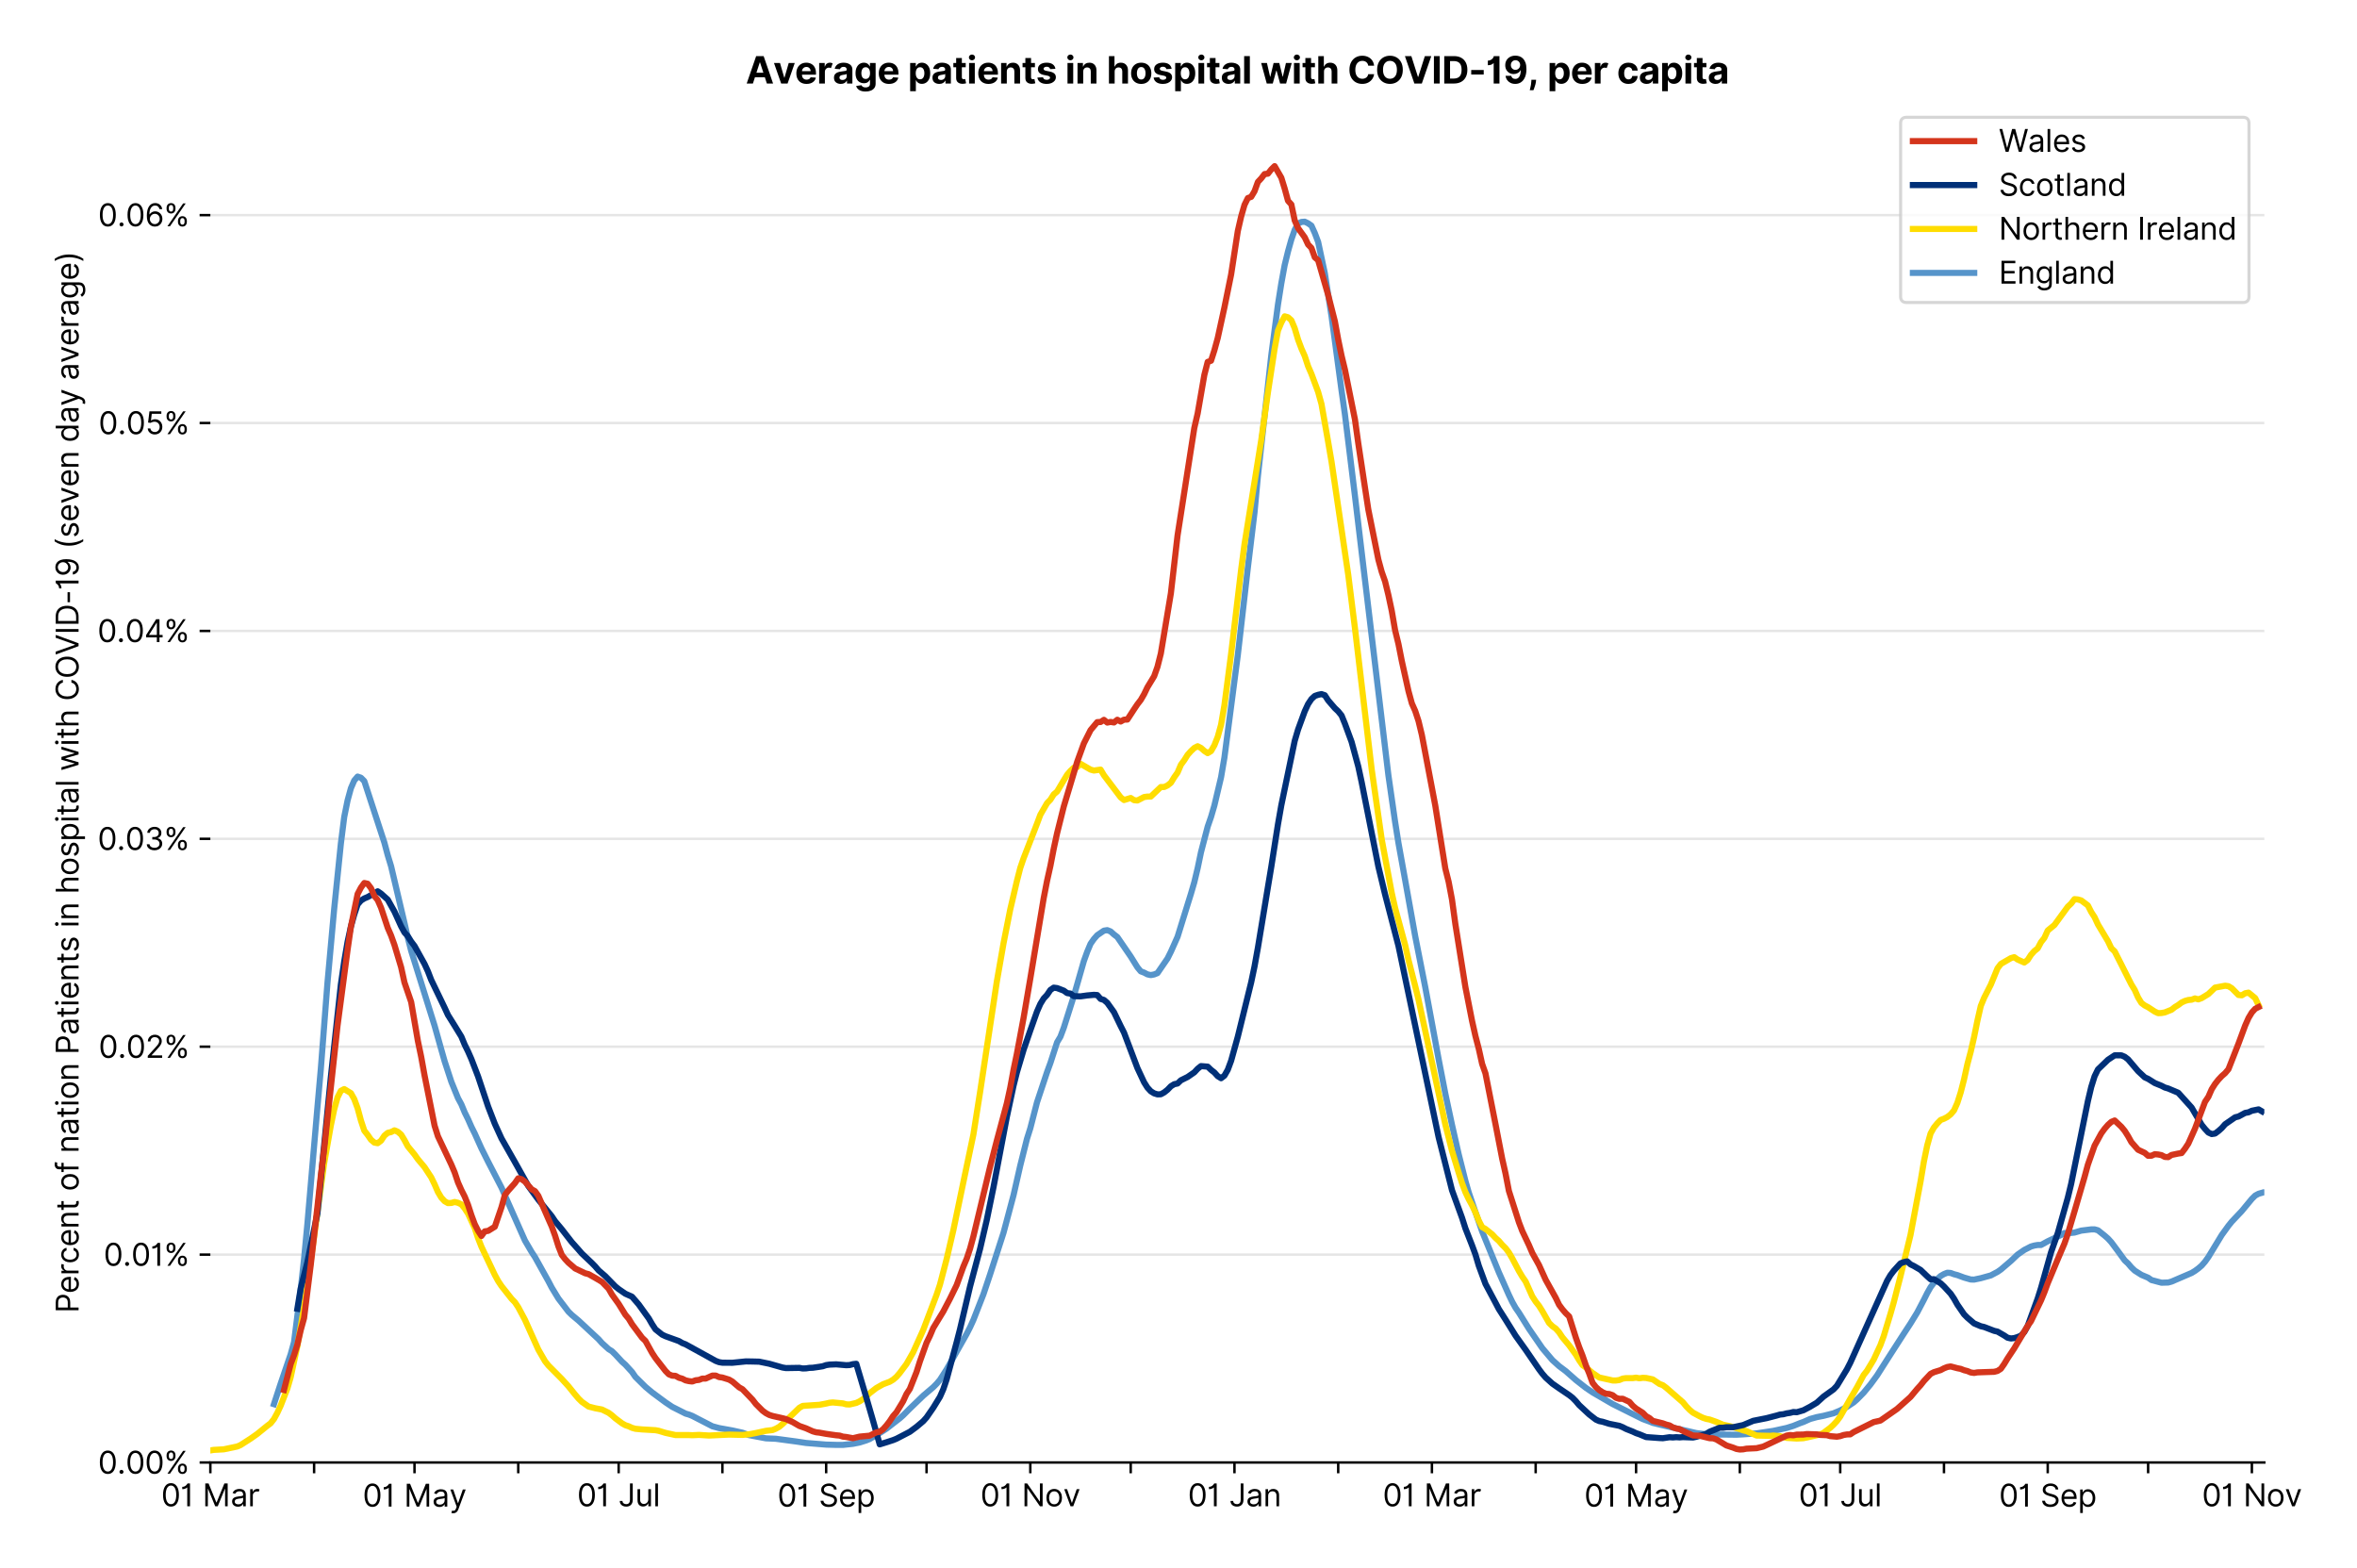 <?xml version="1.0" encoding="utf-8" standalone="no"?>
<!DOCTYPE svg PUBLIC "-//W3C//DTD SVG 1.1//EN"
  "http://www.w3.org/Graphics/SVG/1.1/DTD/svg11.dtd">
<svg version="1.1" viewBox="0 0 768.387 511.234" xmlns="http://www.w3.org/2000/svg" xmlns:xlink="http://www.w3.org/1999/xlink">
 <defs>
  <style type="text/css">*{stroke-linecap:butt;stroke-linejoin:round;}</style>
 </defs>
 <g id="figure_1">
  <g id="patch_1">
   <path d="M 0 511.234 
L 768.387 511.234 
L 768.387 0 
L 0 0 
z
" style="fill:#ffffff;"/>
  </g>
  <g id="axes_1">
   <g id="patch_2">
    <path d="M 68.575 476.745 
L 738.175 476.745 
L 738.175 33.225 
L 68.575 33.225 
z
" style="fill:#ffffff;"/>
   </g>
   <g id="matplotlib.axis_1">
    <g id="xtick_1">
     <g id="line2d_1">
      <defs>
       <path d="M 0 0 
L 0 3.5 
" id="m7b0212965c" style="stroke:#000000;stroke-width:0.8;"/>
      </defs>
      <g>
       <use style="stroke:#000000;stroke-width:0.8;" x="68.575" xlink:href="#m7b0212965c" y="476.745"/>
      </g>
     </g>
     <g id="text_1">
      <!-- 01 Mar -->
      <g transform="translate(52.538 491.018)scale(0.1 -0.1)">
       <defs>
        <path d="M 2000 -64 
Q 1230 -64 806 561 
Q 382 1186 382 2327 
Q 382 3459 809 4088 
Q 1236 4718 2000 4718 
Q 2764 4718 3191 4088 
Q 3618 3459 3618 2327 
Q 3618 1186 3194 561 
Q 2771 -64 2000 -64 
z
M 2000 436 
Q 2509 436 2791 927 
Q 3073 1418 3073 2327 
Q 3073 3234 2789 3730 
Q 2505 4227 2000 4227 
Q 1496 4227 1211 3730 
Q 927 3234 927 2327 
Q 927 1418 1210 927 
Q 1493 436 2000 436 
z
" id="Inter-Regular-30" transform="scale(0.016)"/>
        <path d="M 1973 4655 
L 1973 0 
L 1409 0 
L 1409 3836 
L 1373 3836 
Q 1341 3773 1209 3692 
Q 1077 3611 868 3551 
Q 659 3491 391 3491 
L 391 3964 
Q 661 3964 859 4061 
Q 1057 4159 1190 4291 
Q 1323 4423 1392 4529 
Q 1461 4636 1473 4655 
L 1973 4655 
z
" id="Inter-Regular-31" transform="scale(0.016)"/>
        <path id="Inter-Regular-20" transform="scale(0.016)"/>
        <path d="M 564 4655 
L 1236 4655 
L 2818 791 
L 2873 791 
L 4455 4655 
L 5127 4655 
L 5127 0 
L 4600 0 
L 4600 3536 
L 4555 3536 
L 3100 0 
L 2591 0 
L 1136 3536 
L 1091 3536 
L 1091 0 
L 564 0 
L 564 4655 
z
" id="Inter-Regular-4d" transform="scale(0.016)"/>
        <path d="M 1518 -82 
Q 1186 -82 916 44 
Q 646 170 486 410 
Q 327 650 327 991 
Q 327 1291 445 1478 
Q 564 1666 761 1773 
Q 959 1880 1199 1933 
Q 1439 1986 1682 2018 
Q 2000 2059 2199 2080 
Q 2398 2102 2490 2154 
Q 2582 2207 2582 2336 
L 2582 2355 
Q 2582 2691 2399 2877 
Q 2216 3064 1846 3064 
Q 1461 3064 1243 2895 
Q 1025 2727 936 2536 
L 427 2718 
Q 564 3036 792 3214 
Q 1021 3393 1292 3464 
Q 1564 3536 1827 3536 
Q 1996 3536 2215 3496 
Q 2434 3457 2640 3334 
Q 2846 3211 2982 2963 
Q 3118 2716 3118 2300 
L 3118 0 
L 2582 0 
L 2582 473 
L 2555 473 
Q 2500 359 2373 229 
Q 2246 100 2034 9 
Q 1823 -82 1518 -82 
z
M 1600 400 
Q 1918 400 2137 525 
Q 2357 650 2469 847 
Q 2582 1045 2582 1264 
L 2582 1755 
Q 2548 1714 2433 1681 
Q 2318 1648 2169 1624 
Q 2021 1600 1881 1583 
Q 1741 1566 1655 1555 
Q 1446 1527 1265 1467 
Q 1084 1407 974 1287 
Q 864 1168 864 964 
Q 864 684 1072 542 
Q 1280 400 1600 400 
z
" id="Inter-Regular-61" transform="scale(0.016)"/>
        <path d="M 491 0 
L 491 3491 
L 1009 3491 
L 1009 2964 
L 1046 2964 
Q 1139 3223 1389 3384 
Q 1639 3545 1955 3545 
Q 2100 3545 2209 3511 
Q 2318 3477 2400 3418 
L 2218 2964 
Q 2161 2993 2085 3010 
Q 2009 3027 1909 3027 
Q 1527 3027 1277 2794 
Q 1027 2561 1027 2209 
L 1027 0 
L 491 0 
z
" id="Inter-Regular-72" transform="scale(0.016)"/>
       </defs>
       <use xlink:href="#Inter-Regular-30"/>
       <use x="62.5" xlink:href="#Inter-Regular-31"/>
       <use x="106.676" xlink:href="#Inter-Regular-20"/>
       <use x="134.801" xlink:href="#Inter-Regular-4d"/>
       <use x="225.994" xlink:href="#Inter-Regular-61"/>
       <use x="282.386" xlink:href="#Inter-Regular-72"/>
      </g>
     </g>
    </g>
    <g id="xtick_2">
     <g id="line2d_2">
      <g>
       <use style="stroke:#000000;stroke-width:0.8;" x="102.398" xlink:href="#m7b0212965c" y="476.745"/>
      </g>
     </g>
    </g>
    <g id="xtick_3">
     <g id="line2d_3">
      <g>
       <use style="stroke:#000000;stroke-width:0.8;" x="135.129" xlink:href="#m7b0212965c" y="476.745"/>
      </g>
     </g>
     <g id="text_2">
      <!-- 01 May -->
      <g transform="translate(118.226 491.117)scale(0.1 -0.1)">
       <defs>
        <path d="M 818 -1355 
Q 682 -1355 575 -1333 
Q 468 -1311 427 -1291 
L 564 -818 
Q 857 -893 1053 -814 
Q 1250 -736 1391 -345 
L 1509 -18 
L 218 3491 
L 800 3491 
L 1764 709 
L 1800 709 
L 2764 3491 
L 3346 3491 
L 1846 -564 
Q 1550 -1355 818 -1355 
z
" id="Inter-Regular-79" transform="scale(0.016)"/>
       </defs>
       <use xlink:href="#Inter-Regular-30"/>
       <use x="62.5" xlink:href="#Inter-Regular-31"/>
       <use x="106.676" xlink:href="#Inter-Regular-20"/>
       <use x="134.801" xlink:href="#Inter-Regular-4d"/>
       <use x="225.994" xlink:href="#Inter-Regular-61"/>
       <use x="282.386" xlink:href="#Inter-Regular-79"/>
      </g>
     </g>
    </g>
    <g id="xtick_4">
     <g id="line2d_4">
      <g>
       <use style="stroke:#000000;stroke-width:0.8;" x="168.952" xlink:href="#m7b0212965c" y="476.745"/>
      </g>
     </g>
    </g>
    <g id="xtick_5">
     <g id="line2d_5">
      <g>
       <use style="stroke:#000000;stroke-width:0.8;" x="201.683" xlink:href="#m7b0212965c" y="476.745"/>
      </g>
     </g>
     <g id="text_3">
      <!-- 01 Jul -->
      <g transform="translate(188.139 491.018)scale(0.1 -0.1)">
       <defs>
        <path d="M 2346 4655 
L 2909 4655 
L 2909 1327 
Q 2909 657 2549 296 
Q 2189 -64 1582 -64 
Q 1200 -64 902 76 
Q 605 216 434 475 
Q 264 734 264 1091 
L 818 1091 
Q 818 795 1034 615 
Q 1250 436 1582 436 
Q 1948 436 2147 664 
Q 2346 893 2346 1327 
L 2346 4655 
z
" id="Inter-Regular-4a" transform="scale(0.016)"/>
        <path d="M 2691 1427 
L 2691 3491 
L 3227 3491 
L 3227 0 
L 2691 0 
L 2691 591 
L 2655 591 
Q 2532 325 2273 140 
Q 2014 -45 1618 -45 
Q 1127 -45 809 280 
Q 491 605 491 1273 
L 491 3491 
L 1027 3491 
L 1027 1309 
Q 1027 927 1242 700 
Q 1457 473 1791 473 
Q 1991 473 2199 575 
Q 2407 677 2549 888 
Q 2691 1100 2691 1427 
z
" id="Inter-Regular-75" transform="scale(0.016)"/>
        <path d="M 1027 4655 
L 1027 0 
L 491 0 
L 491 4655 
L 1027 4655 
z
" id="Inter-Regular-6c" transform="scale(0.016)"/>
       </defs>
       <use xlink:href="#Inter-Regular-30"/>
       <use x="62.5" xlink:href="#Inter-Regular-31"/>
       <use x="106.676" xlink:href="#Inter-Regular-20"/>
       <use x="134.801" xlink:href="#Inter-Regular-4a"/>
       <use x="189.063" xlink:href="#Inter-Regular-75"/>
       <use x="247.159" xlink:href="#Inter-Regular-6c"/>
      </g>
     </g>
    </g>
    <g id="xtick_6">
     <g id="line2d_6">
      <g>
       <use style="stroke:#000000;stroke-width:0.8;" x="235.506" xlink:href="#m7b0212965c" y="476.745"/>
      </g>
     </g>
    </g>
    <g id="xtick_7">
     <g id="line2d_7">
      <g>
       <use style="stroke:#000000;stroke-width:0.8;" x="269.328" xlink:href="#m7b0212965c" y="476.745"/>
      </g>
     </g>
     <g id="text_4">
      <!-- 01 Sep -->
      <g transform="translate(253.441 491.117)scale(0.1 -0.1)">
       <defs>
        <path d="M 3109 3491 
Q 3068 3836 2777 4027 
Q 2486 4218 2064 4218 
Q 1600 4218 1318 3999 
Q 1036 3780 1036 3445 
Q 1036 3195 1189 3042 
Q 1343 2889 1553 2803 
Q 1764 2718 1936 2673 
L 2409 2545 
Q 2591 2498 2815 2414 
Q 3039 2330 3244 2185 
Q 3450 2041 3584 1816 
Q 3718 1591 3718 1264 
Q 3718 886 3521 581 
Q 3325 277 2949 97 
Q 2573 -82 2036 -82 
Q 1286 -82 845 272 
Q 405 627 364 1200 
L 946 1200 
Q 968 936 1124 764 
Q 1280 593 1519 510 
Q 1759 427 2036 427 
Q 2359 427 2616 533 
Q 2873 639 3023 828 
Q 3173 1018 3173 1273 
Q 3173 1505 3043 1650 
Q 2914 1795 2702 1886 
Q 2491 1977 2246 2045 
L 1673 2209 
Q 1127 2366 809 2657 
Q 491 2948 491 3418 
Q 491 3809 703 4101 
Q 916 4393 1276 4555 
Q 1636 4718 2082 4718 
Q 2532 4718 2882 4558 
Q 3232 4398 3437 4120 
Q 3643 3843 3655 3491 
L 3109 3491 
z
" id="Inter-Regular-53" transform="scale(0.016)"/>
        <path d="M 1955 -73 
Q 1450 -73 1085 151 
Q 721 375 524 778 
Q 327 1182 327 1718 
Q 327 2255 524 2665 
Q 721 3075 1074 3305 
Q 1427 3536 1900 3536 
Q 2173 3536 2439 3445 
Q 2705 3355 2923 3151 
Q 3141 2948 3270 2614 
Q 3400 2280 3400 1791 
L 3400 1564 
L 866 1564 
Q 884 1005 1183 707 
Q 1482 409 1955 409 
Q 2271 409 2498 545 
Q 2725 682 2827 955 
L 3346 809 
Q 3223 414 2854 170 
Q 2486 -73 1955 -73 
z
M 866 2027 
L 2855 2027 
Q 2855 2470 2595 2762 
Q 2336 3055 1900 3055 
Q 1593 3055 1368 2911 
Q 1143 2768 1013 2533 
Q 884 2298 866 2027 
z
" id="Inter-Regular-65" transform="scale(0.016)"/>
        <path d="M 491 -1309 
L 491 3491 
L 1009 3491 
L 1009 2936 
L 1073 2936 
Q 1132 3027 1237 3169 
Q 1343 3311 1542 3423 
Q 1741 3536 2082 3536 
Q 2523 3536 2859 3315 
Q 3196 3095 3384 2690 
Q 3573 2286 3573 1736 
Q 3573 1182 3384 776 
Q 3196 370 2861 148 
Q 2527 -73 2091 -73 
Q 1755 -73 1552 39 
Q 1350 152 1241 296 
Q 1132 441 1073 536 
L 1027 536 
L 1027 -1309 
L 491 -1309 
z
M 1018 1745 
Q 1018 1152 1276 780 
Q 1534 409 2018 409 
Q 2355 409 2581 587 
Q 2807 766 2921 1069 
Q 3036 1373 3036 1745 
Q 3036 2114 2923 2410 
Q 2811 2707 2585 2881 
Q 2359 3055 2018 3055 
Q 1527 3055 1272 2693 
Q 1018 2332 1018 1745 
z
" id="Inter-Regular-70" transform="scale(0.016)"/>
       </defs>
       <use xlink:href="#Inter-Regular-30"/>
       <use x="62.5" xlink:href="#Inter-Regular-31"/>
       <use x="106.676" xlink:href="#Inter-Regular-20"/>
       <use x="134.801" xlink:href="#Inter-Regular-53"/>
       <use x="198.58" xlink:href="#Inter-Regular-65"/>
       <use x="256.818" xlink:href="#Inter-Regular-70"/>
      </g>
     </g>
    </g>
    <g id="xtick_8">
     <g id="line2d_8">
      <g>
       <use style="stroke:#000000;stroke-width:0.8;" x="302.06" xlink:href="#m7b0212965c" y="476.745"/>
      </g>
     </g>
    </g>
    <g id="xtick_9">
     <g id="line2d_9">
      <g>
       <use style="stroke:#000000;stroke-width:0.8;" x="335.883" xlink:href="#m7b0212965c" y="476.745"/>
      </g>
     </g>
     <g id="text_5">
      <!-- 01 Nov -->
      <g transform="translate(319.611 491.018)scale(0.1 -0.1)">
       <defs>
        <path d="M 4255 4655 
L 4255 0 
L 3709 0 
L 1173 3655 
L 1127 3655 
L 1127 0 
L 564 0 
L 564 4655 
L 1109 4655 
L 3655 991 
L 3700 991 
L 3700 4655 
L 4255 4655 
z
" id="Inter-Regular-4e" transform="scale(0.016)"/>
        <path d="M 1909 -73 
Q 1436 -73 1080 152 
Q 725 377 526 781 
Q 327 1186 327 1727 
Q 327 2273 526 2679 
Q 725 3086 1080 3311 
Q 1436 3536 1909 3536 
Q 2382 3536 2737 3311 
Q 3093 3086 3292 2679 
Q 3491 2273 3491 1727 
Q 3491 1186 3292 781 
Q 3093 377 2737 152 
Q 2382 -73 1909 -73 
z
M 1909 409 
Q 2268 409 2500 593 
Q 2732 777 2843 1077 
Q 2955 1377 2955 1727 
Q 2955 2077 2843 2379 
Q 2732 2682 2500 2868 
Q 2268 3055 1909 3055 
Q 1550 3055 1318 2868 
Q 1086 2682 975 2379 
Q 864 2077 864 1727 
Q 864 1377 975 1077 
Q 1086 777 1318 593 
Q 1550 409 1909 409 
z
" id="Inter-Regular-6f" transform="scale(0.016)"/>
        <path d="M 3346 3491 
L 2055 0 
L 1509 0 
L 218 3491 
L 800 3491 
L 1764 709 
L 1800 709 
L 2764 3491 
L 3346 3491 
z
" id="Inter-Regular-76" transform="scale(0.016)"/>
       </defs>
       <use xlink:href="#Inter-Regular-30"/>
       <use x="62.5" xlink:href="#Inter-Regular-31"/>
       <use x="106.676" xlink:href="#Inter-Regular-20"/>
       <use x="134.801" xlink:href="#Inter-Regular-4e"/>
       <use x="210.085" xlink:href="#Inter-Regular-6f"/>
       <use x="269.744" xlink:href="#Inter-Regular-76"/>
      </g>
     </g>
    </g>
    <g id="xtick_10">
     <g id="line2d_10">
      <g>
       <use style="stroke:#000000;stroke-width:0.8;" x="368.614" xlink:href="#m7b0212965c" y="476.745"/>
      </g>
     </g>
    </g>
    <g id="xtick_11">
     <g id="line2d_11">
      <g>
       <use style="stroke:#000000;stroke-width:0.8;" x="402.437" xlink:href="#m7b0212965c" y="476.745"/>
      </g>
     </g>
     <g id="text_6">
      <!-- 01 Jan -->
      <g transform="translate(387.237 491.018)scale(0.1 -0.1)">
       <defs>
        <path d="M 1027 2100 
L 1027 0 
L 491 0 
L 491 3491 
L 1009 3491 
L 1009 2945 
L 1055 2945 
Q 1177 3211 1427 3373 
Q 1677 3536 2073 3536 
Q 2602 3536 2928 3211 
Q 3255 2886 3255 2218 
L 3255 0 
L 2718 0 
L 2718 2182 
Q 2718 2593 2504 2824 
Q 2291 3055 1918 3055 
Q 1534 3055 1280 2806 
Q 1027 2557 1027 2100 
z
" id="Inter-Regular-6e" transform="scale(0.016)"/>
       </defs>
       <use xlink:href="#Inter-Regular-30"/>
       <use x="62.5" xlink:href="#Inter-Regular-31"/>
       <use x="106.676" xlink:href="#Inter-Regular-20"/>
       <use x="134.801" xlink:href="#Inter-Regular-4a"/>
       <use x="189.063" xlink:href="#Inter-Regular-61"/>
       <use x="245.455" xlink:href="#Inter-Regular-6e"/>
      </g>
     </g>
    </g>
    <g id="xtick_12">
     <g id="line2d_12">
      <g>
       <use style="stroke:#000000;stroke-width:0.8;" x="436.259" xlink:href="#m7b0212965c" y="476.745"/>
      </g>
     </g>
    </g>
    <g id="xtick_13">
     <g id="line2d_13">
      <g>
       <use style="stroke:#000000;stroke-width:0.8;" x="466.809" xlink:href="#m7b0212965c" y="476.745"/>
      </g>
     </g>
     <g id="text_7">
      <!-- 01 Mar -->
      <g transform="translate(450.772 491.018)scale(0.1 -0.1)">
       <use xlink:href="#Inter-Regular-30"/>
       <use x="62.5" xlink:href="#Inter-Regular-31"/>
       <use x="106.676" xlink:href="#Inter-Regular-20"/>
       <use x="134.801" xlink:href="#Inter-Regular-4d"/>
       <use x="225.994" xlink:href="#Inter-Regular-61"/>
       <use x="282.386" xlink:href="#Inter-Regular-72"/>
      </g>
     </g>
    </g>
    <g id="xtick_14">
     <g id="line2d_14">
      <g>
       <use style="stroke:#000000;stroke-width:0.8;" x="500.631" xlink:href="#m7b0212965c" y="476.745"/>
      </g>
     </g>
    </g>
    <g id="xtick_15">
     <g id="line2d_15">
      <g>
       <use style="stroke:#000000;stroke-width:0.8;" x="533.363" xlink:href="#m7b0212965c" y="476.745"/>
      </g>
     </g>
     <g id="text_8">
      <!-- 01 May -->
      <g transform="translate(516.46 491.117)scale(0.1 -0.1)">
       <use xlink:href="#Inter-Regular-30"/>
       <use x="62.5" xlink:href="#Inter-Regular-31"/>
       <use x="106.676" xlink:href="#Inter-Regular-20"/>
       <use x="134.801" xlink:href="#Inter-Regular-4d"/>
       <use x="225.994" xlink:href="#Inter-Regular-61"/>
       <use x="282.386" xlink:href="#Inter-Regular-79"/>
      </g>
     </g>
    </g>
    <g id="xtick_16">
     <g id="line2d_16">
      <g>
       <use style="stroke:#000000;stroke-width:0.8;" x="567.185" xlink:href="#m7b0212965c" y="476.745"/>
      </g>
     </g>
    </g>
    <g id="xtick_17">
     <g id="line2d_17">
      <g>
       <use style="stroke:#000000;stroke-width:0.8;" x="599.917" xlink:href="#m7b0212965c" y="476.745"/>
      </g>
     </g>
     <g id="text_9">
      <!-- 01 Jul -->
      <g transform="translate(586.373 491.018)scale(0.1 -0.1)">
       <use xlink:href="#Inter-Regular-30"/>
       <use x="62.5" xlink:href="#Inter-Regular-31"/>
       <use x="106.676" xlink:href="#Inter-Regular-20"/>
       <use x="134.801" xlink:href="#Inter-Regular-4a"/>
       <use x="189.063" xlink:href="#Inter-Regular-75"/>
       <use x="247.159" xlink:href="#Inter-Regular-6c"/>
      </g>
     </g>
    </g>
    <g id="xtick_18">
     <g id="line2d_18">
      <g>
       <use style="stroke:#000000;stroke-width:0.8;" x="633.74" xlink:href="#m7b0212965c" y="476.745"/>
      </g>
     </g>
    </g>
    <g id="xtick_19">
     <g id="line2d_19">
      <g>
       <use style="stroke:#000000;stroke-width:0.8;" x="667.562" xlink:href="#m7b0212965c" y="476.745"/>
      </g>
     </g>
     <g id="text_10">
      <!-- 01 Sep -->
      <g transform="translate(651.675 491.117)scale(0.1 -0.1)">
       <use xlink:href="#Inter-Regular-30"/>
       <use x="62.5" xlink:href="#Inter-Regular-31"/>
       <use x="106.676" xlink:href="#Inter-Regular-20"/>
       <use x="134.801" xlink:href="#Inter-Regular-53"/>
       <use x="198.58" xlink:href="#Inter-Regular-65"/>
       <use x="256.818" xlink:href="#Inter-Regular-70"/>
      </g>
     </g>
    </g>
    <g id="xtick_20">
     <g id="line2d_20">
      <g>
       <use style="stroke:#000000;stroke-width:0.8;" x="700.294" xlink:href="#m7b0212965c" y="476.745"/>
      </g>
     </g>
    </g>
    <g id="xtick_21">
     <g id="line2d_21">
      <g>
       <use style="stroke:#000000;stroke-width:0.8;" x="734.116" xlink:href="#m7b0212965c" y="476.745"/>
      </g>
     </g>
     <g id="text_11">
      <!-- 01 Nov -->
      <g transform="translate(717.845 491.018)scale(0.1 -0.1)">
       <use xlink:href="#Inter-Regular-30"/>
       <use x="62.5" xlink:href="#Inter-Regular-31"/>
       <use x="106.676" xlink:href="#Inter-Regular-20"/>
       <use x="134.801" xlink:href="#Inter-Regular-4e"/>
       <use x="210.085" xlink:href="#Inter-Regular-6f"/>
       <use x="269.744" xlink:href="#Inter-Regular-76"/>
      </g>
     </g>
    </g>
   </g>
   <g id="matplotlib.axis_2">
    <g id="ytick_1">
     <g id="line2d_22">
      <path clip-path="url(#pc0a87d813a)" d="M 68.575 476.745 
L 738.175 476.745 
" style="fill:none;stroke:#e5e5e5;stroke-linecap:square;stroke-width:0.8;"/>
     </g>
     <g id="line2d_23">
      <defs>
       <path d="M 0 0 
L -3.5 0 
" id="mac5e5ff76f" style="stroke:#000000;stroke-width:0.8;"/>
      </defs>
      <g>
       <use style="stroke:#000000;stroke-width:0.8;" x="68.575" xlink:href="#mac5e5ff76f" y="476.745"/>
      </g>
     </g>
     <g id="text_12">
      <!-- 0.00% -->
      <g transform="translate(31.944 480.382)scale(0.1 -0.1)">
       <defs>
        <path d="M 882 -36 
Q 714 -36 593 84 
Q 473 205 473 373 
Q 473 541 593 661 
Q 714 782 882 782 
Q 1050 782 1170 661 
Q 1291 541 1291 373 
Q 1291 205 1170 84 
Q 1050 -36 882 -36 
z
" id="Inter-Regular-2e" transform="scale(0.016)"/>
        <path d="M 2855 873 
L 2855 1118 
Q 2855 1373 2960 1585 
Q 3066 1798 3269 1926 
Q 3473 2055 3764 2055 
Q 4059 2055 4259 1926 
Q 4459 1798 4561 1585 
Q 4664 1373 4664 1118 
L 4664 873 
Q 4664 618 4560 405 
Q 4457 193 4256 64 
Q 4055 -64 3764 -64 
Q 3468 -64 3266 64 
Q 3064 193 2959 405 
Q 2855 618 2855 873 
z
M 536 3536 
L 536 3782 
Q 536 4036 642 4248 
Q 748 4461 951 4589 
Q 1155 4718 1446 4718 
Q 1741 4718 1941 4589 
Q 2141 4461 2243 4248 
Q 2346 4036 2346 3782 
L 2346 3536 
Q 2346 3282 2242 3069 
Q 2139 2857 1937 2728 
Q 1736 2600 1446 2600 
Q 1150 2600 948 2728 
Q 746 2857 641 3069 
Q 536 3282 536 3536 
z
M 709 0 
L 3909 4655 
L 4427 4655 
L 1227 0 
L 709 0 
z
M 3318 1118 
L 3318 873 
Q 3318 661 3418 494 
Q 3518 327 3764 327 
Q 4002 327 4101 494 
Q 4200 661 4200 873 
L 4200 1118 
Q 4200 1330 4104 1497 
Q 4009 1664 3764 1664 
Q 3525 1664 3421 1497 
Q 3318 1330 3318 1118 
z
M 1000 3782 
L 1000 3536 
Q 1000 3325 1100 3158 
Q 1200 2991 1446 2991 
Q 1684 2991 1783 3158 
Q 1882 3325 1882 3536 
L 1882 3782 
Q 1882 3993 1786 4160 
Q 1691 4327 1446 4327 
Q 1207 4327 1103 4160 
Q 1000 3993 1000 3782 
z
" id="Inter-Regular-25" transform="scale(0.016)"/>
       </defs>
       <use xlink:href="#Inter-Regular-30"/>
       <use x="62.5" xlink:href="#Inter-Regular-2e"/>
       <use x="90.057" xlink:href="#Inter-Regular-30"/>
       <use x="152.557" xlink:href="#Inter-Regular-30"/>
       <use x="215.057" xlink:href="#Inter-Regular-25"/>
      </g>
     </g>
    </g>
    <g id="ytick_2">
     <g id="line2d_24">
      <path clip-path="url(#pc0a87d813a)" d="M 68.575 408.975 
L 738.175 408.975 
" style="fill:none;stroke:#e5e5e5;stroke-linecap:square;stroke-width:0.8;"/>
     </g>
     <g id="line2d_25">
      <g>
       <use style="stroke:#000000;stroke-width:0.8;" x="68.575" xlink:href="#mac5e5ff76f" y="408.975"/>
      </g>
     </g>
     <g id="text_13">
      <!-- 0.01% -->
      <g transform="translate(33.777 412.611)scale(0.1 -0.1)">
       <use xlink:href="#Inter-Regular-30"/>
       <use x="62.5" xlink:href="#Inter-Regular-2e"/>
       <use x="90.057" xlink:href="#Inter-Regular-30"/>
       <use x="152.557" xlink:href="#Inter-Regular-31"/>
       <use x="196.733" xlink:href="#Inter-Regular-25"/>
      </g>
     </g>
    </g>
    <g id="ytick_3">
     <g id="line2d_26">
      <path clip-path="url(#pc0a87d813a)" d="M 68.575 341.204 
L 738.175 341.204 
" style="fill:none;stroke:#e5e5e5;stroke-linecap:square;stroke-width:0.8;"/>
     </g>
     <g id="line2d_27">
      <g>
       <use style="stroke:#000000;stroke-width:0.8;" x="68.575" xlink:href="#mac5e5ff76f" y="341.204"/>
      </g>
     </g>
     <g id="text_14">
      <!-- 0.02% -->
      <g transform="translate(32.142 344.841)scale(0.1 -0.1)">
       <defs>
        <path d="M 482 0 
L 482 409 
L 2018 2091 
Q 2289 2386 2464 2605 
Q 2639 2825 2724 3019 
Q 2809 3214 2809 3427 
Q 2809 3795 2553 4011 
Q 2298 4227 1918 4227 
Q 1514 4227 1275 3985 
Q 1036 3743 1036 3345 
L 500 3345 
Q 500 3755 688 4064 
Q 877 4373 1203 4545 
Q 1530 4718 1936 4718 
Q 2346 4718 2661 4545 
Q 2977 4373 3156 4079 
Q 3336 3786 3336 3427 
Q 3336 3170 3244 2926 
Q 3152 2682 2926 2383 
Q 2700 2084 2300 1655 
L 1255 536 
L 1255 500 
L 3418 500 
L 3418 0 
L 482 0 
z
" id="Inter-Regular-32" transform="scale(0.016)"/>
       </defs>
       <use xlink:href="#Inter-Regular-30"/>
       <use x="62.5" xlink:href="#Inter-Regular-2e"/>
       <use x="90.057" xlink:href="#Inter-Regular-30"/>
       <use x="152.557" xlink:href="#Inter-Regular-32"/>
       <use x="213.068" xlink:href="#Inter-Regular-25"/>
      </g>
     </g>
    </g>
    <g id="ytick_4">
     <g id="line2d_28">
      <path clip-path="url(#pc0a87d813a)" d="M 68.575 273.434 
L 738.175 273.434 
" style="fill:none;stroke:#e5e5e5;stroke-linecap:square;stroke-width:0.8;"/>
     </g>
     <g id="line2d_29">
      <g>
       <use style="stroke:#000000;stroke-width:0.8;" x="68.575" xlink:href="#mac5e5ff76f" y="273.434"/>
      </g>
     </g>
     <g id="text_15">
      <!-- 0.03% -->
      <g transform="translate(31.83 277.07)scale(0.1 -0.1)">
       <defs>
        <path d="M 2055 -64 
Q 1605 -64 1253 90 
Q 902 245 696 521 
Q 491 798 473 1164 
L 1046 1164 
Q 1071 827 1356 631 
Q 1641 436 2046 436 
Q 2493 436 2783 664 
Q 3073 893 3073 1264 
Q 3073 1650 2787 1893 
Q 2502 2136 1973 2136 
L 1600 2136 
L 1600 2636 
L 1973 2636 
Q 2386 2636 2647 2856 
Q 2909 3077 2909 3445 
Q 2909 3798 2679 4012 
Q 2450 4227 2064 4227 
Q 1823 4227 1610 4139 
Q 1398 4052 1264 3887 
Q 1130 3723 1118 3491 
L 573 3491 
Q 586 3857 793 4133 
Q 1000 4409 1335 4563 
Q 1671 4718 2073 4718 
Q 2505 4718 2814 4544 
Q 3123 4370 3289 4086 
Q 3455 3802 3455 3473 
Q 3455 3080 3249 2802 
Q 3043 2525 2691 2418 
L 2691 2382 
Q 3132 2309 3379 2008 
Q 3627 1707 3627 1264 
Q 3627 884 3421 583 
Q 3216 282 2861 109 
Q 2507 -64 2055 -64 
z
" id="Inter-Regular-33" transform="scale(0.016)"/>
       </defs>
       <use xlink:href="#Inter-Regular-30"/>
       <use x="62.5" xlink:href="#Inter-Regular-2e"/>
       <use x="90.057" xlink:href="#Inter-Regular-30"/>
       <use x="152.557" xlink:href="#Inter-Regular-33"/>
       <use x="216.193" xlink:href="#Inter-Regular-25"/>
      </g>
     </g>
    </g>
    <g id="ytick_5">
     <g id="line2d_30">
      <path clip-path="url(#pc0a87d813a)" d="M 68.575 205.663 
L 738.175 205.663 
" style="fill:none;stroke:#e5e5e5;stroke-linecap:square;stroke-width:0.8;"/>
     </g>
     <g id="line2d_31">
      <g>
       <use style="stroke:#000000;stroke-width:0.8;" x="68.575" xlink:href="#mac5e5ff76f" y="205.663"/>
      </g>
     </g>
     <g id="text_16">
      <!-- 0.04% -->
      <g transform="translate(31.773 209.3)scale(0.1 -0.1)">
       <defs>
        <path d="M 373 955 
L 373 1418 
L 2418 4655 
L 3100 4655 
L 3100 1455 
L 3736 1455 
L 3736 955 
L 3100 955 
L 3100 0 
L 2564 0 
L 2564 955 
L 373 955 
z
M 2564 1455 
L 2564 3936 
L 2527 3936 
L 982 1491 
L 982 1455 
L 2564 1455 
z
" id="Inter-Regular-34" transform="scale(0.016)"/>
       </defs>
       <use xlink:href="#Inter-Regular-30"/>
       <use x="62.5" xlink:href="#Inter-Regular-2e"/>
       <use x="90.057" xlink:href="#Inter-Regular-30"/>
       <use x="152.557" xlink:href="#Inter-Regular-34"/>
       <use x="216.761" xlink:href="#Inter-Regular-25"/>
      </g>
     </g>
    </g>
    <g id="ytick_6">
     <g id="line2d_32">
      <path clip-path="url(#pc0a87d813a)" d="M 68.575 137.893 
L 738.175 137.893 
" style="fill:none;stroke:#e5e5e5;stroke-linecap:square;stroke-width:0.8;"/>
     </g>
     <g id="line2d_33">
      <g>
       <use style="stroke:#000000;stroke-width:0.8;" x="68.575" xlink:href="#mac5e5ff76f" y="137.893"/>
      </g>
     </g>
     <g id="text_17">
      <!-- 0.05% -->
      <g transform="translate(32.114 141.529)scale(0.1 -0.1)">
       <defs>
        <path d="M 1936 -64 
Q 1536 -64 1216 95 
Q 896 255 702 532 
Q 509 809 491 1164 
L 1036 1164 
Q 1068 848 1324 642 
Q 1580 436 1936 436 
Q 2223 436 2447 570 
Q 2671 705 2799 940 
Q 2927 1175 2927 1473 
Q 2927 1777 2794 2017 
Q 2661 2257 2429 2395 
Q 2198 2534 1900 2536 
Q 1686 2539 1461 2472 
Q 1236 2405 1091 2300 
L 564 2364 
L 846 4655 
L 3264 4655 
L 3264 4155 
L 1318 4155 
L 1155 2782 
L 1182 2782 
Q 1325 2895 1541 2970 
Q 1757 3045 1991 3045 
Q 2418 3045 2753 2842 
Q 3089 2639 3281 2286 
Q 3473 1934 3473 1482 
Q 3473 1036 3274 687 
Q 3075 339 2727 137 
Q 2380 -64 1936 -64 
z
" id="Inter-Regular-35" transform="scale(0.016)"/>
       </defs>
       <use xlink:href="#Inter-Regular-30"/>
       <use x="62.5" xlink:href="#Inter-Regular-2e"/>
       <use x="90.057" xlink:href="#Inter-Regular-30"/>
       <use x="152.557" xlink:href="#Inter-Regular-35"/>
       <use x="213.352" xlink:href="#Inter-Regular-25"/>
      </g>
     </g>
    </g>
    <g id="ytick_7">
     <g id="line2d_34">
      <path clip-path="url(#pc0a87d813a)" d="M 68.575 70.122 
L 738.175 70.122 
" style="fill:none;stroke:#e5e5e5;stroke-linecap:square;stroke-width:0.8;"/>
     </g>
     <g id="line2d_35">
      <g>
       <use style="stroke:#000000;stroke-width:0.8;" x="68.575" xlink:href="#mac5e5ff76f" y="70.122"/>
      </g>
     </g>
     <g id="text_18">
      <!-- 0.06% -->
      <g transform="translate(31.958 73.759)scale(0.1 -0.1)">
       <defs>
        <path d="M 2027 -64 
Q 1741 -59 1454 45 
Q 1168 150 932 399 
Q 696 648 552 1074 
Q 409 1500 409 2145 
Q 409 3386 861 4056 
Q 1314 4727 2100 4727 
Q 2686 4727 3073 4384 
Q 3461 4041 3546 3491 
L 2991 3491 
Q 2914 3811 2691 4019 
Q 2468 4227 2100 4227 
Q 1559 4227 1249 3755 
Q 939 3284 936 2427 
L 973 2427 
Q 1164 2716 1461 2880 
Q 1759 3045 2118 3045 
Q 2518 3045 2850 2846 
Q 3182 2648 3382 2299 
Q 3582 1950 3582 1500 
Q 3582 1068 3389 710 
Q 3196 352 2847 142 
Q 2498 -68 2027 -64 
z
M 2027 436 
Q 2314 436 2542 579 
Q 2771 723 2903 964 
Q 3036 1205 3036 1500 
Q 3036 1789 2908 2026 
Q 2780 2264 2556 2404 
Q 2332 2545 2046 2545 
Q 1757 2545 1525 2397 
Q 1293 2250 1157 2010 
Q 1021 1770 1018 1491 
Q 1018 1214 1149 973 
Q 1280 732 1508 584 
Q 1736 436 2027 436 
z
" id="Inter-Regular-36" transform="scale(0.016)"/>
       </defs>
       <use xlink:href="#Inter-Regular-30"/>
       <use x="62.5" xlink:href="#Inter-Regular-2e"/>
       <use x="90.057" xlink:href="#Inter-Regular-30"/>
       <use x="152.557" xlink:href="#Inter-Regular-36"/>
       <use x="214.915" xlink:href="#Inter-Regular-25"/>
      </g>
     </g>
    </g>
    <g id="text_19">
     <!-- Percent of nation Patients in hospital with COVID-19 (seven day average) -->
     <g transform="translate(25.614 428.013)rotate(-90)scale(0.1 -0.1)">
      <defs>
       <path d="M 564 0 
L 564 4655 
L 2136 4655 
Q 2684 4655 3033 4458 
Q 3382 4261 3550 3927 
Q 3718 3593 3718 3182 
Q 3718 2770 3551 2434 
Q 3384 2098 3036 1899 
Q 2689 1700 2146 1700 
L 1127 1700 
L 1127 0 
L 564 0 
z
M 1127 2200 
L 2127 2200 
Q 2689 2200 2926 2482 
Q 3164 2764 3164 3182 
Q 3164 3602 2925 3878 
Q 2686 4155 2118 4155 
L 1127 4155 
L 1127 2200 
z
" id="Inter-Regular-50" transform="scale(0.016)"/>
       <path d="M 1909 -73 
Q 1418 -73 1063 159 
Q 709 391 518 798 
Q 327 1205 327 1727 
Q 327 2259 524 2667 
Q 721 3075 1074 3305 
Q 1427 3536 1900 3536 
Q 2268 3536 2563 3400 
Q 2859 3264 3047 3018 
Q 3236 2773 3282 2445 
L 2746 2445 
Q 2684 2684 2474 2869 
Q 2264 3055 1909 3055 
Q 1439 3055 1151 2697 
Q 864 2339 864 1745 
Q 864 1139 1148 774 
Q 1432 409 1909 409 
Q 2223 409 2447 570 
Q 2671 732 2746 1018 
L 3282 1018 
Q 3236 709 3058 462 
Q 2880 216 2588 71 
Q 2296 -73 1909 -73 
z
" id="Inter-Regular-63" transform="scale(0.016)"/>
       <path d="M 2009 3491 
L 2009 3036 
L 1264 3036 
L 1264 1000 
Q 1264 773 1331 660 
Q 1398 548 1503 510 
Q 1609 473 1727 473 
Q 1816 473 1873 483 
Q 1930 493 1964 500 
L 2073 18 
Q 2018 -2 1920 -23 
Q 1823 -45 1673 -45 
Q 1446 -45 1228 52 
Q 1011 150 869 350 
Q 727 550 727 855 
L 727 3036 
L 200 3036 
L 200 3491 
L 727 3491 
L 727 4327 
L 1264 4327 
L 1264 3491 
L 2009 3491 
z
" id="Inter-Regular-74" transform="scale(0.016)"/>
       <path d="M 2046 3491 
L 2046 3036 
L 1264 3036 
L 1264 0 
L 727 0 
L 727 3036 
L 164 3036 
L 164 3491 
L 727 3491 
L 727 3973 
Q 727 4273 868 4473 
Q 1009 4673 1234 4773 
Q 1459 4873 1709 4873 
Q 1907 4873 2032 4841 
Q 2157 4809 2218 4782 
L 2064 4318 
Q 2023 4332 1951 4352 
Q 1880 4373 1764 4373 
Q 1498 4373 1381 4239 
Q 1264 4105 1264 3845 
L 1264 3491 
L 2046 3491 
z
" id="Inter-Regular-66" transform="scale(0.016)"/>
       <path d="M 491 0 
L 491 3491 
L 1027 3491 
L 1027 0 
L 491 0 
z
M 764 4073 
Q 607 4073 494 4179 
Q 382 4286 382 4436 
Q 382 4586 494 4693 
Q 607 4800 764 4800 
Q 921 4800 1033 4693 
Q 1146 4586 1146 4436 
Q 1146 4286 1033 4179 
Q 921 4073 764 4073 
z
" id="Inter-Regular-69" transform="scale(0.016)"/>
       <path d="M 2964 2709 
L 2482 2573 
Q 2411 2755 2245 2914 
Q 2080 3073 1727 3073 
Q 1407 3073 1194 2926 
Q 982 2780 982 2555 
Q 982 2355 1127 2239 
Q 1273 2123 1582 2045 
L 2100 1918 
Q 3027 1691 3027 973 
Q 3027 673 2855 436 
Q 2684 200 2377 63 
Q 2071 -73 1664 -73 
Q 1130 -73 780 159 
Q 430 391 336 836 
L 846 964 
Q 989 400 1655 400 
Q 2030 400 2251 560 
Q 2473 720 2473 945 
Q 2473 1316 1955 1436 
L 1373 1573 
Q 893 1686 669 1926 
Q 446 2166 446 2527 
Q 446 2823 613 3050 
Q 780 3277 1069 3406 
Q 1359 3536 1727 3536 
Q 2246 3536 2542 3309 
Q 2839 3082 2964 2709 
z
" id="Inter-Regular-73" transform="scale(0.016)"/>
       <path d="M 1027 2100 
L 1027 0 
L 491 0 
L 491 4655 
L 1027 4655 
L 1027 2945 
L 1073 2945 
Q 1196 3216 1442 3376 
Q 1689 3536 2100 3536 
Q 2636 3536 2963 3213 
Q 3291 2891 3291 2218 
L 3291 0 
L 2755 0 
L 2755 2182 
Q 2755 2598 2540 2826 
Q 2325 3055 1946 3055 
Q 1548 3055 1287 2806 
Q 1027 2557 1027 2100 
z
" id="Inter-Regular-68" transform="scale(0.016)"/>
       <path d="M 1282 0 
L 218 3491 
L 782 3491 
L 1536 818 
L 1573 818 
L 2318 3491 
L 2891 3491 
L 3627 827 
L 3664 827 
L 4418 3491 
L 4982 3491 
L 3918 0 
L 3391 0 
L 2627 2682 
L 2573 2682 
L 1809 0 
L 1282 0 
z
" id="Inter-Regular-77" transform="scale(0.016)"/>
       <path d="M 4309 3200 
L 3746 3200 
Q 3677 3523 3484 3743 
Q 3291 3964 3018 4077 
Q 2746 4191 2436 4191 
Q 2014 4191 1672 3977 
Q 1330 3764 1128 3348 
Q 927 2932 927 2327 
Q 927 1723 1128 1307 
Q 1330 891 1672 677 
Q 2014 464 2436 464 
Q 2746 464 3018 577 
Q 3291 691 3484 911 
Q 3677 1132 3746 1455 
L 4309 1455 
Q 4223 977 3957 637 
Q 3691 298 3298 117 
Q 2905 -64 2436 -64 
Q 1841 -64 1377 227 
Q 914 518 648 1054 
Q 382 1591 382 2327 
Q 382 3064 648 3600 
Q 914 4136 1377 4427 
Q 1841 4718 2436 4718 
Q 2905 4718 3298 4537 
Q 3691 4357 3957 4017 
Q 4223 3677 4309 3200 
z
" id="Inter-Regular-43" transform="scale(0.016)"/>
       <path d="M 4491 2327 
Q 4491 1591 4225 1054 
Q 3959 518 3495 227 
Q 3032 -64 2436 -64 
Q 1841 -64 1377 227 
Q 914 518 648 1054 
Q 382 1591 382 2327 
Q 382 3064 648 3600 
Q 914 4136 1377 4427 
Q 1841 4718 2436 4718 
Q 3032 4718 3495 4427 
Q 3959 4136 4225 3600 
Q 4491 3064 4491 2327 
z
M 3946 2327 
Q 3946 2932 3744 3348 
Q 3543 3764 3201 3977 
Q 2859 4191 2436 4191 
Q 2014 4191 1672 3977 
Q 1330 3764 1128 3348 
Q 927 2932 927 2327 
Q 927 1723 1128 1307 
Q 1330 891 1672 677 
Q 2014 464 2436 464 
Q 2859 464 3201 677 
Q 3543 891 3744 1307 
Q 3946 1723 3946 2327 
z
" id="Inter-Regular-4f" transform="scale(0.016)"/>
       <path d="M 755 4655 
L 2136 736 
L 2191 736 
L 3573 4655 
L 4164 4655 
L 2455 0 
L 1873 0 
L 164 4655 
L 755 4655 
z
" id="Inter-Regular-56" transform="scale(0.016)"/>
       <path d="M 1127 4655 
L 1127 0 
L 564 0 
L 564 4655 
L 1127 4655 
z
" id="Inter-Regular-49" transform="scale(0.016)"/>
       <path d="M 2000 0 
L 564 0 
L 564 4655 
L 2064 4655 
Q 2741 4655 3223 4376 
Q 3705 4098 3961 3578 
Q 4218 3059 4218 2336 
Q 4218 1609 3959 1085 
Q 3700 561 3204 280 
Q 2709 0 2000 0 
z
M 1127 500 
L 1964 500 
Q 2830 500 3251 992 
Q 3673 1484 3673 2336 
Q 3673 3182 3259 3668 
Q 2846 4155 2027 4155 
L 1127 4155 
L 1127 500 
z
" id="Inter-Regular-44" transform="scale(0.016)"/>
       <path d="M 2491 2245 
L 2491 1745 
L 455 1745 
L 455 2245 
L 2491 2245 
z
" id="Inter-Regular-2d" transform="scale(0.016)"/>
       <path d="M 1964 4727 
Q 2250 4725 2536 4618 
Q 2823 4511 3059 4263 
Q 3296 4016 3439 3590 
Q 3582 3164 3582 2518 
Q 3582 1277 3128 606 
Q 2675 -64 1891 -64 
Q 1305 -64 916 278 
Q 527 620 446 1173 
L 1000 1173 
Q 1075 852 1299 644 
Q 1523 436 1891 436 
Q 2430 436 2742 906 
Q 3055 1377 3055 2236 
L 3018 2236 
Q 2827 1950 2530 1784 
Q 2234 1618 1873 1618 
Q 1473 1618 1140 1817 
Q 807 2016 608 2365 
Q 409 2714 409 3164 
Q 409 3595 601 3952 
Q 793 4309 1142 4520 
Q 1491 4732 1964 4727 
z
M 1964 4227 
Q 1677 4227 1449 4084 
Q 1221 3941 1088 3700 
Q 955 3459 955 3164 
Q 955 2873 1083 2635 
Q 1211 2398 1435 2258 
Q 1659 2118 1946 2118 
Q 2232 2118 2465 2266 
Q 2698 2414 2835 2654 
Q 2973 2895 2973 3173 
Q 2973 3450 2842 3691 
Q 2711 3932 2483 4079 
Q 2255 4227 1964 4227 
z
" id="Inter-Regular-39" transform="scale(0.016)"/>
       <path d="M 682 1964 
Q 682 2823 906 3544 
Q 1130 4266 1546 4873 
L 2018 4873 
Q 1800 4573 1623 4095 
Q 1446 3618 1341 3061 
Q 1236 2505 1236 1964 
Q 1236 1423 1341 866 
Q 1446 309 1623 -168 
Q 1800 -645 2018 -945 
L 1546 -945 
Q 1130 -339 906 383 
Q 682 1105 682 1964 
z
" id="Inter-Regular-28" transform="scale(0.016)"/>
       <path d="M 1809 -73 
Q 1373 -73 1039 148 
Q 705 370 516 776 
Q 327 1182 327 1736 
Q 327 2286 516 2690 
Q 705 3095 1041 3315 
Q 1377 3536 1818 3536 
Q 2159 3536 2358 3423 
Q 2557 3311 2662 3169 
Q 2768 3027 2827 2936 
L 2873 2936 
L 2873 4655 
L 3409 4655 
L 3409 0 
L 2891 0 
L 2891 536 
L 2827 536 
Q 2768 441 2659 296 
Q 2550 152 2348 39 
Q 2146 -73 1809 -73 
z
M 1882 409 
Q 2366 409 2624 780 
Q 2882 1152 2882 1745 
Q 2882 2332 2627 2693 
Q 2373 3055 1882 3055 
Q 1541 3055 1315 2881 
Q 1089 2707 976 2410 
Q 864 2114 864 1745 
Q 864 1373 978 1069 
Q 1093 766 1319 587 
Q 1546 409 1882 409 
z
" id="Inter-Regular-64" transform="scale(0.016)"/>
       <path d="M 1900 -1382 
Q 1316 -1382 976 -1169 
Q 636 -957 473 -682 
L 900 -382 
Q 973 -477 1084 -601 
Q 1196 -725 1390 -817 
Q 1584 -909 1900 -909 
Q 2323 -909 2598 -704 
Q 2873 -500 2873 -64 
L 2873 645 
L 2827 645 
Q 2768 550 2660 410 
Q 2552 270 2351 162 
Q 2150 55 1809 55 
Q 1386 55 1051 255 
Q 716 455 521 836 
Q 327 1218 327 1764 
Q 327 2300 516 2699 
Q 705 3098 1041 3317 
Q 1377 3536 1818 3536 
Q 2159 3536 2360 3423 
Q 2561 3311 2669 3169 
Q 2777 3027 2836 2936 
L 2891 2936 
L 2891 3491 
L 3409 3491 
L 3409 -100 
Q 3409 -550 3205 -833 
Q 3002 -1116 2660 -1249 
Q 2318 -1382 1900 -1382 
z
M 1882 536 
Q 2366 536 2624 864 
Q 2882 1193 2882 1773 
Q 2882 2339 2627 2697 
Q 2373 3055 1882 3055 
Q 1541 3055 1315 2882 
Q 1089 2709 976 2418 
Q 864 2127 864 1773 
Q 864 1227 1120 881 
Q 1377 536 1882 536 
z
" id="Inter-Regular-67" transform="scale(0.016)"/>
       <path d="M 1638 1940 
Q 1638 1081 1414 359 
Q 1191 -362 775 -969 
L 302 -969 
Q 520 -669 697 -191 
Q 875 286 979 842 
Q 1084 1399 1084 1940 
Q 1084 2481 979 3038 
Q 875 3595 697 4072 
Q 520 4549 302 4849 
L 775 4849 
Q 1191 4243 1414 3521 
Q 1638 2799 1638 1940 
z
" id="Inter-Regular-29" transform="scale(0.016)"/>
      </defs>
      <use xlink:href="#Inter-Regular-50"/>
      <use x="63.494" xlink:href="#Inter-Regular-65"/>
      <use x="121.733" xlink:href="#Inter-Regular-72"/>
      <use x="160.085" xlink:href="#Inter-Regular-63"/>
      <use x="215.909" xlink:href="#Inter-Regular-65"/>
      <use x="274.148" xlink:href="#Inter-Regular-6e"/>
      <use x="332.671" xlink:href="#Inter-Regular-74"/>
      <use x="369.034" xlink:href="#Inter-Regular-20"/>
      <use x="397.159" xlink:href="#Inter-Regular-6f"/>
      <use x="456.818" xlink:href="#Inter-Regular-66"/>
      <use x="492.898" xlink:href="#Inter-Regular-20"/>
      <use x="521.023" xlink:href="#Inter-Regular-6e"/>
      <use x="579.546" xlink:href="#Inter-Regular-61"/>
      <use x="635.938" xlink:href="#Inter-Regular-74"/>
      <use x="672.301" xlink:href="#Inter-Regular-69"/>
      <use x="696.023" xlink:href="#Inter-Regular-6f"/>
      <use x="755.682" xlink:href="#Inter-Regular-6e"/>
      <use x="814.205" xlink:href="#Inter-Regular-20"/>
      <use x="842.33" xlink:href="#Inter-Regular-50"/>
      <use x="905.824" xlink:href="#Inter-Regular-61"/>
      <use x="962.216" xlink:href="#Inter-Regular-74"/>
      <use x="998.58" xlink:href="#Inter-Regular-69"/>
      <use x="1022.301" xlink:href="#Inter-Regular-65"/>
      <use x="1080.54" xlink:href="#Inter-Regular-6e"/>
      <use x="1139.063" xlink:href="#Inter-Regular-74"/>
      <use x="1175.426" xlink:href="#Inter-Regular-73"/>
      <use x="1227.699" xlink:href="#Inter-Regular-20"/>
      <use x="1255.824" xlink:href="#Inter-Regular-69"/>
      <use x="1279.546" xlink:href="#Inter-Regular-6e"/>
      <use x="1338.068" xlink:href="#Inter-Regular-20"/>
      <use x="1366.193" xlink:href="#Inter-Regular-68"/>
      <use x="1425.284" xlink:href="#Inter-Regular-6f"/>
      <use x="1484.943" xlink:href="#Inter-Regular-73"/>
      <use x="1537.216" xlink:href="#Inter-Regular-70"/>
      <use x="1598.154" xlink:href="#Inter-Regular-69"/>
      <use x="1621.875" xlink:href="#Inter-Regular-74"/>
      <use x="1658.239" xlink:href="#Inter-Regular-61"/>
      <use x="1714.631" xlink:href="#Inter-Regular-6c"/>
      <use x="1738.353" xlink:href="#Inter-Regular-20"/>
      <use x="1766.478" xlink:href="#Inter-Regular-77"/>
      <use x="1847.728" xlink:href="#Inter-Regular-69"/>
      <use x="1871.449" xlink:href="#Inter-Regular-74"/>
      <use x="1907.813" xlink:href="#Inter-Regular-68"/>
      <use x="1966.904" xlink:href="#Inter-Regular-20"/>
      <use x="1995.029" xlink:href="#Inter-Regular-43"/>
      <use x="2067.756" xlink:href="#Inter-Regular-4f"/>
      <use x="2143.892" xlink:href="#Inter-Regular-56"/>
      <use x="2211.506" xlink:href="#Inter-Regular-49"/>
      <use x="2237.926" xlink:href="#Inter-Regular-44"/>
      <use x="2309.802" xlink:href="#Inter-Regular-2d"/>
      <use x="2355.824" xlink:href="#Inter-Regular-31"/>
      <use x="2400" xlink:href="#Inter-Regular-39"/>
      <use x="2462.358" xlink:href="#Inter-Regular-20"/>
      <use x="2490.483" xlink:href="#Inter-Regular-28"/>
      <use x="2526.705" xlink:href="#Inter-Regular-73"/>
      <use x="2578.978" xlink:href="#Inter-Regular-65"/>
      <use x="2637.216" xlink:href="#Inter-Regular-76"/>
      <use x="2692.898" xlink:href="#Inter-Regular-65"/>
      <use x="2751.137" xlink:href="#Inter-Regular-6e"/>
      <use x="2809.66" xlink:href="#Inter-Regular-20"/>
      <use x="2837.785" xlink:href="#Inter-Regular-64"/>
      <use x="2899.858" xlink:href="#Inter-Regular-61"/>
      <use x="2956.25" xlink:href="#Inter-Regular-79"/>
      <use x="3011.932" xlink:href="#Inter-Regular-20"/>
      <use x="3040.057" xlink:href="#Inter-Regular-61"/>
      <use x="3096.449" xlink:href="#Inter-Regular-76"/>
      <use x="3152.131" xlink:href="#Inter-Regular-65"/>
      <use x="3210.37" xlink:href="#Inter-Regular-72"/>
      <use x="3248.722" xlink:href="#Inter-Regular-61"/>
      <use x="3305.114" xlink:href="#Inter-Regular-67"/>
      <use x="3366.052" xlink:href="#Inter-Regular-65"/>
      <use x="3424.29" xlink:href="#Inter-Regular-29"/>
     </g>
    </g>
   </g>
   <g id="line2d_36">
    <path clip-path="url(#pc0a87d813a)" d="M 89.305 457.722 
L 91.487 451.051 
L 94.76 441.457 
L 95.851 437.51 
L 98.033 420.311 
L 99.124 410.414 
L 100.215 398.943 
L 103.489 360.893 
L 104.58 348.555 
L 106.762 320.29 
L 108.944 296.275 
L 111.126 274.979 
L 112.217 266.321 
L 113.308 260.928 
L 114.399 256.943 
L 115.49 254.42 
L 116.581 253.15 
L 117.672 253.525 
L 118.763 254.626 
L 125.31 274.68 
L 126.401 278.775 
L 127.492 282.363 
L 131.856 300.859 
L 132.947 305.665 
L 134.038 309.93 
L 141.675 334.356 
L 143.858 342.117 
L 144.949 345.946 
L 147.131 352.609 
L 149.313 357.976 
L 150.404 359.988 
L 151.495 362.625 
L 152.586 364.83 
L 153.677 367.308 
L 154.768 369.498 
L 156.95 374.34 
L 159.132 378.697 
L 163.496 387.139 
L 165.679 392.103 
L 171.134 404.394 
L 173.316 408.121 
L 174.407 409.786 
L 178.771 417.616 
L 179.862 419.712 
L 182.044 423.292 
L 185.317 427.571 
L 186.409 428.639 
L 188.591 430.461 
L 195.137 436.557 
L 196.228 437.788 
L 198.41 439.782 
L 199.501 440.458 
L 200.592 441.529 
L 202.774 443.886 
L 203.865 444.857 
L 206.047 447.24 
L 207.139 448.831 
L 210.412 452.073 
L 212.594 453.896 
L 216.958 457.128 
L 219.14 458.595 
L 223.504 460.799 
L 224.595 461.115 
L 225.686 461.55 
L 232.233 464.927 
L 234.415 465.52 
L 238.779 466.304 
L 242.052 467.032 
L 244.234 467.832 
L 249.69 468.862 
L 252.963 469.008 
L 259.509 469.884 
L 262.782 470.377 
L 269.328 470.907 
L 272.602 470.998 
L 274.784 471.004 
L 278.057 470.651 
L 280.239 470.218 
L 282.421 469.529 
L 283.512 469.087 
L 286.785 467.127 
L 288.967 465.723 
L 293.332 462.34 
L 294.423 461.373 
L 296.605 459.182 
L 300.969 454.971 
L 304.242 452.188 
L 305.333 451.084 
L 306.424 449.794 
L 308.606 446.39 
L 315.153 434.797 
L 316.244 432.652 
L 317.335 430.261 
L 320.608 421.878 
L 322.79 415.369 
L 327.154 401.835 
L 330.427 389.545 
L 332.609 379.945 
L 334.791 371.244 
L 335.883 367.785 
L 338.065 359.328 
L 341.338 349.489 
L 342.429 346.51 
L 344.611 339.769 
L 345.702 337.942 
L 346.793 335.03 
L 350.066 324.702 
L 353.339 313.284 
L 354.43 310.257 
L 355.521 307.656 
L 356.613 306.095 
L 357.704 304.858 
L 359.886 303.367 
L 360.977 303.203 
L 362.068 303.633 
L 363.159 304.615 
L 364.25 305.444 
L 368.614 311.805 
L 370.796 315.314 
L 371.887 316.633 
L 372.978 317.046 
L 374.069 317.617 
L 375.16 317.858 
L 376.251 317.648 
L 377.342 317.209 
L 380.616 312.44 
L 381.707 310.254 
L 383.889 305.37 
L 388.253 291.328 
L 389.344 287.591 
L 390.435 283.022 
L 391.526 277.807 
L 393.708 269.456 
L 394.799 266.3 
L 395.89 262.573 
L 398.072 253.352 
L 399.164 246.946 
L 403.528 213.543 
L 406.801 185.06 
L 408.983 166.945 
L 410.074 155.228 
L 413.347 125.729 
L 414.438 115.865 
L 416.62 99.282 
L 417.711 92.375 
L 418.802 86.422 
L 419.893 81.96 
L 420.985 78.062 
L 422.076 74.944 
L 423.167 72.885 
L 424.258 72.352 
L 425.349 72.266 
L 426.44 72.797 
L 427.531 73.563 
L 428.622 75.967 
L 429.713 78.854 
L 431.895 89.074 
L 434.077 102.999 
L 437.35 127.31 
L 438.441 135.002 
L 441.715 161.637 
L 443.897 179.938 
L 452.625 252.76 
L 454.807 267.927 
L 455.898 274.792 
L 458.08 286.872 
L 461.353 305.149 
L 464.627 321.742 
L 468.991 345.227 
L 471.173 356.483 
L 473.355 366.665 
L 475.537 376.277 
L 477.719 384.918 
L 478.81 388.707 
L 480.992 395.109 
L 483.174 401.401 
L 488.63 414.752 
L 491.903 422.124 
L 492.994 424.394 
L 494.085 426.336 
L 495.176 427.907 
L 498.449 433.154 
L 502.813 439.489 
L 506.087 443.354 
L 508.269 445.322 
L 510.451 446.956 
L 513.724 449.844 
L 516.997 452.403 
L 519.179 453.882 
L 525.725 457.682 
L 535.545 462.584 
L 537.727 463.38 
L 538.818 463.826 
L 541 464.361 
L 553.002 467.151 
L 556.275 467.543 
L 558.457 467.622 
L 561.73 467.627 
L 566.094 467.679 
L 568.276 467.564 
L 572.641 467.245 
L 578.096 466.435 
L 582.46 465.477 
L 584.642 464.794 
L 586.824 463.91 
L 587.915 463.53 
L 590.097 462.553 
L 592.28 461.951 
L 594.462 461.526 
L 597.735 460.697 
L 599.917 459.784 
L 602.099 458.602 
L 604.281 457.164 
L 605.372 456.213 
L 607.554 453.989 
L 609.736 451.351 
L 611.919 448.375 
L 616.283 441.521 
L 620.647 434.754 
L 622.829 431.414 
L 625.011 427.857 
L 627.193 423.693 
L 628.284 421.51 
L 629.375 419.585 
L 630.466 418.164 
L 631.557 416.943 
L 632.648 415.944 
L 633.74 415.316 
L 634.831 414.879 
L 635.922 414.96 
L 637.013 415.369 
L 638.104 415.648 
L 640.286 416.46 
L 642.468 417.083 
L 643.559 417.117 
L 645.741 416.663 
L 649.014 415.753 
L 651.196 414.597 
L 652.287 413.839 
L 655.561 411.04 
L 657.743 408.967 
L 659.925 407.45 
L 662.107 406.329 
L 663.198 406.018 
L 664.289 405.835 
L 665.38 405.832 
L 667.562 404.635 
L 671.926 402.574 
L 673.017 401.933 
L 674.108 402.017 
L 676.291 401.786 
L 678.473 401.153 
L 681.746 400.749 
L 682.837 400.742 
L 683.928 401.04 
L 686.11 402.774 
L 687.201 403.733 
L 688.292 404.932 
L 690.474 407.858 
L 692.656 410.853 
L 693.747 411.864 
L 694.838 413.147 
L 695.929 414.189 
L 698.112 415.576 
L 700.294 416.496 
L 701.385 417.267 
L 704.658 418.132 
L 706.84 418.066 
L 707.931 417.764 
L 714.477 414.95 
L 715.568 414.282 
L 716.659 413.484 
L 717.75 412.545 
L 718.842 411.286 
L 719.933 409.762 
L 724.297 402.584 
L 726.479 399.566 
L 727.57 398.217 
L 730.843 394.755 
L 734.116 390.801 
L 735.207 389.722 
L 736.298 389.137 
L 737.389 388.824 
L 737.389 388.824 
" style="fill:none;stroke:#5694ca;stroke-linecap:square;stroke-width:2;"/>
   </g>
   <g id="line2d_37">
    <path clip-path="url(#pc0a87d813a)" d="M 68.575 472.808 
L 69.666 472.629 
L 72.939 472.45 
L 77.303 471.53 
L 78.394 471.07 
L 81.668 468.974 
L 83.85 467.44 
L 87.123 464.782 
L 88.214 463.964 
L 89.305 462.583 
L 90.396 460.589 
L 91.487 458.238 
L 93.669 452.665 
L 94.76 448.933 
L 96.942 438.81 
L 99.124 426.131 
L 100.215 418.973 
L 105.671 379.248 
L 107.853 366.876 
L 108.944 361.661 
L 110.035 357.725 
L 111.126 355.577 
L 112.217 355.015 
L 114.399 356.344 
L 115.49 358.287 
L 116.581 361.252 
L 117.672 365.291 
L 118.763 368.563 
L 119.854 369.944 
L 120.945 371.528 
L 122.037 372.449 
L 123.128 372.653 
L 124.219 371.835 
L 125.31 370.199 
L 126.401 369.279 
L 127.492 369.023 
L 128.583 368.461 
L 129.674 368.921 
L 130.765 369.841 
L 131.856 371.631 
L 132.947 373.676 
L 135.129 376.334 
L 136.22 377.868 
L 138.402 380.475 
L 140.584 383.799 
L 141.675 386.048 
L 142.766 388.553 
L 143.858 390.394 
L 144.949 391.57 
L 146.04 392.183 
L 147.131 392.132 
L 148.222 391.825 
L 149.313 392.081 
L 150.404 392.592 
L 151.495 393.921 
L 152.586 395.609 
L 154.768 400.363 
L 155.859 403.635 
L 156.95 406.396 
L 161.314 415.599 
L 162.405 417.593 
L 163.496 419.229 
L 166.77 423.37 
L 167.861 424.495 
L 168.952 426.131 
L 171.134 430.221 
L 175.498 439.935 
L 177.68 443.718 
L 178.771 445.098 
L 183.135 449.495 
L 185.317 451.898 
L 187.5 454.608 
L 188.591 455.886 
L 189.682 456.959 
L 191.864 458.493 
L 194.046 459.056 
L 196.228 459.465 
L 198.41 460.538 
L 199.501 461.356 
L 200.592 462.328 
L 202.774 463.964 
L 203.865 464.577 
L 204.956 464.935 
L 206.047 465.446 
L 207.139 465.753 
L 209.321 465.957 
L 213.685 466.213 
L 214.776 466.418 
L 216.958 467.082 
L 220.231 467.798 
L 222.413 467.798 
L 224.595 467.798 
L 225.686 467.849 
L 227.868 467.747 
L 231.142 467.951 
L 233.324 467.849 
L 235.506 467.747 
L 237.688 467.645 
L 242.052 467.747 
L 244.234 467.542 
L 246.416 467.133 
L 249.69 466.418 
L 251.872 466.162 
L 252.963 465.702 
L 254.054 465.088 
L 255.145 464.168 
L 260.6 458.902 
L 261.691 458.289 
L 267.146 457.931 
L 269.328 457.522 
L 270.419 457.266 
L 271.511 457.164 
L 274.784 457.471 
L 275.875 457.777 
L 276.966 457.829 
L 279.148 457.317 
L 280.239 456.806 
L 281.33 456.09 
L 282.421 455.221 
L 283.512 454.147 
L 285.694 452.46 
L 287.876 451.233 
L 290.058 450.415 
L 291.149 449.751 
L 292.24 448.83 
L 293.332 447.552 
L 295.514 444.638 
L 297.696 440.804 
L 300.969 433.544 
L 305.333 422.041 
L 306.424 418.769 
L 308.606 410.435 
L 310.788 401.028 
L 314.062 385.332 
L 317.335 369.79 
L 319.517 355.935 
L 324.972 319.943 
L 327.154 307.468 
L 329.336 296.476 
L 331.518 287.171 
L 332.609 282.928 
L 333.7 279.758 
L 338.065 268.51 
L 339.156 265.596 
L 341.338 261.813 
L 342.429 260.688 
L 343.52 258.95 
L 344.611 258.03 
L 346.793 254.348 
L 347.884 252.559 
L 348.975 251.281 
L 350.066 250.258 
L 351.157 250.054 
L 352.248 248.98 
L 355.521 250.872 
L 356.613 251.179 
L 358.795 250.872 
L 359.886 252.712 
L 365.341 259.921 
L 366.432 260.79 
L 368.614 260.126 
L 369.705 260.841 
L 370.796 260.944 
L 372.978 259.819 
L 374.069 259.666 
L 375.16 259.666 
L 378.434 256.547 
L 379.525 256.547 
L 380.616 256.036 
L 381.707 255.166 
L 382.798 253.377 
L 383.889 251.843 
L 384.98 249.287 
L 386.071 247.804 
L 387.162 246.066 
L 388.253 244.839 
L 389.344 243.817 
L 390.435 243.254 
L 391.526 243.817 
L 392.617 244.788 
L 393.708 245.504 
L 394.799 244.839 
L 395.89 242.947 
L 396.981 240.187 
L 398.072 236.25 
L 399.164 229.859 
L 401.346 213.141 
L 404.619 185.636 
L 405.71 177.404 
L 411.165 143.508 
L 413.347 127.915 
L 415.529 113.651 
L 416.62 107.771 
L 417.711 105.164 
L 418.802 103.119 
L 419.893 103.426 
L 420.985 104.397 
L 422.076 107.004 
L 423.167 110.685 
L 424.258 113.6 
L 425.349 116.054 
L 426.44 119.377 
L 427.531 121.882 
L 429.713 127.761 
L 430.804 131.698 
L 432.986 144.07 
L 434.077 150.461 
L 439.532 187.374 
L 441.715 204.757 
L 447.17 250.77 
L 450.443 273.623 
L 453.716 291.108 
L 454.807 295.965 
L 458.08 308.03 
L 459.171 312.938 
L 461.353 321.425 
L 462.444 325.873 
L 471.173 366.518 
L 473.355 375.158 
L 475.537 382.265 
L 476.628 385.69 
L 477.719 388.604 
L 478.81 390.905 
L 479.901 392.899 
L 480.992 395.2 
L 482.083 397.909 
L 483.174 400.005 
L 484.266 400.619 
L 486.448 402.357 
L 487.539 403.533 
L 488.63 404.504 
L 489.721 405.783 
L 490.812 406.856 
L 491.903 408.288 
L 492.994 410.179 
L 495.176 414.321 
L 496.267 416.161 
L 497.358 417.746 
L 499.54 422.603 
L 500.631 424.29 
L 501.722 425.67 
L 502.813 427.409 
L 504.995 431.243 
L 506.087 432.317 
L 507.178 433.084 
L 508.269 434.311 
L 509.36 435.947 
L 511.542 438.554 
L 513.724 441.571 
L 514.815 443.411 
L 515.906 444.996 
L 516.997 445.763 
L 519.179 447.552 
L 521.361 449.035 
L 524.634 449.751 
L 525.725 450.006 
L 526.817 450.006 
L 527.908 449.853 
L 528.999 449.393 
L 530.09 449.239 
L 532.272 449.239 
L 533.363 449.086 
L 534.454 449.291 
L 535.545 449.137 
L 536.636 449.188 
L 538.818 449.648 
L 541 451.131 
L 542.091 451.54 
L 543.182 452.358 
L 548.638 457.113 
L 549.729 458.442 
L 550.82 459.567 
L 551.911 460.487 
L 554.093 461.663 
L 555.184 462.174 
L 556.275 462.532 
L 557.366 462.737 
L 559.548 463.503 
L 561.73 464.424 
L 563.912 464.884 
L 567.185 465.855 
L 568.276 466.264 
L 569.368 466.52 
L 572.641 467.951 
L 577.005 468.054 
L 578.096 467.951 
L 580.278 468.156 
L 582.46 468.718 
L 585.733 468.923 
L 587.915 468.821 
L 591.189 468.105 
L 593.371 467.594 
L 594.462 467.082 
L 596.644 465.446 
L 597.735 464.424 
L 598.826 463.248 
L 599.917 461.765 
L 603.19 455.988 
L 605.372 452.256 
L 607.554 448.217 
L 608.645 446.837 
L 610.827 443.207 
L 613.01 438.503 
L 614.101 435.538 
L 616.283 428.329 
L 617.374 424.495 
L 619.556 416.059 
L 622.829 402.562 
L 626.102 385.128 
L 627.193 378.635 
L 628.284 373.369 
L 629.375 369.483 
L 630.466 367.541 
L 631.557 366.211 
L 632.648 365.087 
L 633.74 364.678 
L 634.831 364.115 
L 635.922 363.246 
L 637.013 361.968 
L 638.104 359.514 
L 639.195 356.088 
L 640.286 351.845 
L 641.377 346.886 
L 642.468 342.796 
L 643.559 338.041 
L 644.65 332.673 
L 645.741 327.918 
L 646.832 325.26 
L 649.014 320.965 
L 651.196 315.648 
L 652.287 314.217 
L 655.561 312.325 
L 656.652 312.018 
L 657.743 312.785 
L 659.925 313.756 
L 661.016 312.938 
L 662.107 311.251 
L 663.198 310.024 
L 664.289 309.155 
L 665.38 307.11 
L 666.471 305.73 
L 667.562 303.327 
L 669.744 301.537 
L 674.108 295.556 
L 675.199 294.533 
L 676.291 293.102 
L 677.382 293.204 
L 678.473 293.511 
L 680.655 295.147 
L 681.746 297.294 
L 682.837 298.981 
L 683.928 301.333 
L 687.201 306.803 
L 688.292 309.104 
L 689.383 310.127 
L 691.565 314.421 
L 693.747 318.767 
L 694.838 320.914 
L 695.929 322.703 
L 697.02 325.157 
L 698.112 326.947 
L 699.203 327.765 
L 700.294 328.327 
L 702.476 329.759 
L 703.567 330.27 
L 704.658 330.219 
L 705.749 330.014 
L 707.931 329.145 
L 709.022 328.276 
L 710.113 327.612 
L 711.204 326.794 
L 712.295 326.282 
L 713.386 325.975 
L 714.477 325.873 
L 715.568 325.464 
L 716.659 325.771 
L 717.75 325.362 
L 719.933 324.033 
L 722.115 321.937 
L 725.388 321.323 
L 726.479 321.476 
L 727.57 322.141 
L 729.752 324.339 
L 730.843 324.442 
L 731.934 323.777 
L 733.025 323.573 
L 735.207 325.362 
L 736.298 327.663 
L 736.298 327.663 
" style="fill:none;stroke:#ffdd00;stroke-linecap:square;stroke-width:2;"/>
   </g>
   <g id="line2d_38">
    <path clip-path="url(#pc0a87d813a)" d="M 96.942 426.63 
L 98.033 419.994 
L 100.215 411.403 
L 102.398 400.787 
L 103.489 395.512 
L 107.853 351.157 
L 111.126 320.925 
L 112.217 313.411 
L 113.308 307.031 
L 114.399 302.016 
L 115.49 298.118 
L 116.581 294.822 
L 117.672 293.563 
L 118.763 292.872 
L 119.854 292.412 
L 123.128 290.551 
L 124.219 291.295 
L 126.401 293.244 
L 128.583 297.143 
L 130.765 301.945 
L 131.856 303.948 
L 132.947 305.171 
L 134.038 306.925 
L 135.129 308.36 
L 138.402 314.244 
L 139.493 316.618 
L 140.584 319.436 
L 144.949 328.491 
L 146.04 330.866 
L 148.222 334.357 
L 150.404 337.919 
L 151.495 340.542 
L 152.586 342.757 
L 153.677 345.238 
L 155.859 350.908 
L 159.132 360.708 
L 161.314 366.343 
L 163.496 371.11 
L 165.679 374.956 
L 167.861 378.801 
L 172.225 386.598 
L 175.498 391.064 
L 179.862 396.451 
L 180.953 398.082 
L 183.135 400.687 
L 186.409 404.904 
L 188.591 407.35 
L 189.682 408.608 
L 192.955 411.709 
L 194.046 412.825 
L 195.137 414.101 
L 197.319 415.98 
L 200.592 419.329 
L 201.683 420.215 
L 203.865 421.721 
L 206.047 422.696 
L 208.23 425.23 
L 210.412 428.26 
L 211.503 429.767 
L 212.594 431.663 
L 213.685 433.329 
L 215.867 435.065 
L 216.958 435.579 
L 221.322 437.156 
L 222.413 437.794 
L 223.504 438.22 
L 233.324 443.625 
L 234.415 444.032 
L 235.506 444.209 
L 238.779 444.227 
L 243.143 443.784 
L 245.325 443.819 
L 247.507 443.873 
L 250.781 444.546 
L 255.145 445.786 
L 256.236 445.964 
L 260.6 445.893 
L 261.691 446.088 
L 262.782 446.052 
L 263.873 445.893 
L 264.964 445.857 
L 267.146 445.538 
L 268.237 445.361 
L 269.328 444.989 
L 270.419 444.83 
L 272.602 444.741 
L 275.875 445.024 
L 276.966 444.971 
L 278.057 444.688 
L 279.148 444.564 
L 282.421 455.568 
L 284.603 463.082 
L 286.785 470.826 
L 288.967 470.153 
L 291.149 469.444 
L 292.24 469.001 
L 296.605 466.733 
L 298.787 465.12 
L 300.969 463.277 
L 302.06 462.054 
L 304.242 458.9 
L 306.424 455.338 
L 307.515 452.875 
L 308.606 449.65 
L 311.879 437.493 
L 312.97 433.258 
L 316.244 419.347 
L 319.517 407.048 
L 321.699 397.639 
L 323.881 387.006 
L 328.245 364.004 
L 330.427 353.85 
L 331.518 349.526 
L 333.7 342.19 
L 335.883 335.881 
L 338.065 329.732 
L 339.156 327.251 
L 340.247 325.479 
L 341.338 324.309 
L 342.429 322.697 
L 343.52 321.952 
L 344.611 322.094 
L 346.793 322.927 
L 347.884 323.724 
L 348.975 323.884 
L 350.066 324.717 
L 352.248 324.788 
L 354.43 324.486 
L 356.613 324.292 
L 357.704 324.362 
L 358.795 325.621 
L 359.886 325.957 
L 360.977 326.897 
L 363.159 329.945 
L 365.341 334.463 
L 366.432 336.608 
L 370.796 348.144 
L 372.978 352.805 
L 374.069 354.541 
L 375.16 355.729 
L 376.251 356.402 
L 377.342 356.739 
L 378.434 356.703 
L 379.525 356.101 
L 380.616 355.232 
L 381.707 354.098 
L 382.798 353.425 
L 383.889 353.194 
L 384.98 352.149 
L 387.162 351.068 
L 389.344 349.562 
L 390.435 348.392 
L 391.526 347.524 
L 393.708 347.701 
L 394.799 348.746 
L 395.89 349.597 
L 396.981 350.802 
L 398.072 351.476 
L 399.164 350.643 
L 400.255 348.729 
L 401.346 345.787 
L 403.528 337.937 
L 407.892 320.198 
L 408.983 315.006 
L 410.074 308.963 
L 413.347 289.151 
L 414.438 282.594 
L 416.62 268.719 
L 417.711 262.499 
L 422.076 241.517 
L 423.167 237.813 
L 425.349 231.859 
L 426.44 229.502 
L 427.531 227.872 
L 428.622 226.862 
L 429.713 226.49 
L 430.804 226.259 
L 431.895 226.631 
L 432.986 228.315 
L 435.168 230.849 
L 436.259 231.877 
L 437.35 233.224 
L 438.441 235.899 
L 440.623 241.836 
L 442.806 249.881 
L 443.897 254.949 
L 449.352 282.488 
L 451.534 291.543 
L 455.898 308.343 
L 468.991 370.703 
L 473.355 387.981 
L 476.628 396.983 
L 477.719 400.403 
L 479.901 405.967 
L 480.992 408.927 
L 482.083 412.595 
L 484.266 418.514 
L 487.539 424.663 
L 488.63 426.736 
L 490.812 430.157 
L 494.085 435.42 
L 497.358 439.992 
L 501.722 446.354 
L 502.813 447.807 
L 503.904 449.065 
L 506.087 451.032 
L 508.269 452.556 
L 511.542 454.771 
L 512.633 455.622 
L 513.724 456.738 
L 514.815 458.032 
L 518.088 461.08 
L 520.27 462.763 
L 521.361 463.242 
L 522.452 463.454 
L 524.634 464.128 
L 527.908 464.783 
L 528.999 465.226 
L 530.09 465.793 
L 532.272 466.662 
L 533.363 467.176 
L 534.454 467.548 
L 536.636 468.452 
L 541 468.771 
L 542.091 468.824 
L 544.273 468.505 
L 545.364 468.576 
L 546.455 468.487 
L 547.546 468.558 
L 548.638 468.469 
L 551.911 468.593 
L 553.002 468.363 
L 556.275 467.371 
L 557.366 466.697 
L 560.639 465.404 
L 561.73 465.404 
L 562.821 465.244 
L 565.003 465.244 
L 568.276 464.535 
L 571.55 463.153 
L 575.914 462.285 
L 579.187 461.434 
L 580.278 461.115 
L 581.369 461.009 
L 582.46 460.725 
L 583.551 460.566 
L 584.642 460.282 
L 585.733 460.353 
L 587.915 459.715 
L 590.097 458.563 
L 592.28 457.252 
L 594.462 455.267 
L 597.735 452.91 
L 598.826 451.758 
L 602.099 446.371 
L 603.19 444.245 
L 615.192 417.539 
L 616.283 415.679 
L 617.374 414.243 
L 619.556 411.833 
L 620.647 411.426 
L 621.738 411.177 
L 622.829 412.152 
L 623.92 412.684 
L 626.102 413.96 
L 628.284 416.051 
L 629.375 417.025 
L 630.466 416.99 
L 632.648 418.319 
L 633.74 419.347 
L 635.922 421.721 
L 637.013 423.334 
L 638.104 425.266 
L 640.286 428.438 
L 641.377 429.536 
L 643.559 431.397 
L 645.741 432.319 
L 646.832 432.567 
L 650.105 433.825 
L 651.196 434.073 
L 653.378 435.331 
L 654.469 436.058 
L 655.561 436.306 
L 656.652 436.182 
L 657.743 435.845 
L 658.834 435.384 
L 659.925 434.197 
L 661.016 432.265 
L 664.289 423.281 
L 665.38 419.825 
L 668.653 408.183 
L 670.835 401.98 
L 674.108 390.426 
L 675.199 385.925 
L 680.655 358.936 
L 681.746 354.329 
L 682.837 350.855 
L 683.928 348.622 
L 687.201 345.468 
L 689.383 344.015 
L 691.565 344.015 
L 692.656 344.476 
L 693.747 345.309 
L 697.02 349.154 
L 699.203 351.192 
L 700.294 351.688 
L 702.476 353.053 
L 704.658 353.939 
L 705.749 354.506 
L 706.84 354.825 
L 710.113 356.207 
L 714.477 361.045 
L 717.75 366.662 
L 718.842 368.009 
L 719.933 369.179 
L 721.024 369.675 
L 722.115 369.515 
L 723.206 368.7 
L 724.297 367.726 
L 725.388 366.485 
L 728.661 364.217 
L 729.752 363.951 
L 731.934 362.781 
L 733.025 362.587 
L 734.116 362.073 
L 736.298 361.63 
L 737.389 362.268 
L 737.389 362.268 
" style="fill:none;stroke:#003078;stroke-linecap:square;stroke-width:2;"/>
   </g>
   <g id="line2d_39">
    <path clip-path="url(#pc0a87d813a)" d="M 92.578 453.101 
L 94.76 444.646 
L 95.851 441.762 
L 96.942 438.312 
L 98.033 433.612 
L 99.124 429.671 
L 101.307 412.291 
L 103.489 393.345 
L 104.58 383.366 
L 105.671 374.583 
L 110.035 334.327 
L 113.308 309.638 
L 114.399 302.085 
L 116.581 291.429 
L 117.672 289.341 
L 118.763 287.837 
L 119.854 288.082 
L 120.945 289.525 
L 122.037 292.043 
L 123.128 293.394 
L 124.219 295.882 
L 126.401 302.453 
L 127.492 304.971 
L 128.583 308.011 
L 130.765 315.288 
L 131.856 320.263 
L 134.038 326.619 
L 136.22 339.271 
L 137.311 344.521 
L 138.402 350.54 
L 141.675 366.937 
L 142.766 370.407 
L 147.131 379.619 
L 148.222 382.199 
L 149.313 385.454 
L 150.404 387.91 
L 151.495 390.06 
L 152.586 392.762 
L 153.677 396.109 
L 154.768 399.057 
L 155.859 401.206 
L 156.95 402.895 
L 158.041 401.39 
L 159.132 401.237 
L 161.314 399.886 
L 163.496 393.499 
L 164.588 389.538 
L 165.679 388.125 
L 167.861 385.669 
L 168.952 384.102 
L 170.043 384.379 
L 171.134 385.177 
L 173.316 387.695 
L 174.407 388.279 
L 175.498 389.814 
L 178.771 397.337 
L 179.862 399.794 
L 180.953 402.803 
L 182.044 406.273 
L 183.135 409.036 
L 184.226 410.449 
L 185.317 411.616 
L 187.5 413.489 
L 190.773 415.055 
L 191.864 415.331 
L 194.046 416.56 
L 196.228 417.849 
L 198.41 420.091 
L 199.501 421.995 
L 201.683 425.035 
L 203.865 428.566 
L 204.956 429.856 
L 206.047 431.667 
L 209.321 436.058 
L 210.412 437.102 
L 212.594 441.033 
L 213.685 442.691 
L 216.958 446.898 
L 218.049 448.003 
L 219.14 448.433 
L 220.231 448.495 
L 221.322 449.109 
L 222.413 449.416 
L 223.504 449.969 
L 224.595 450.214 
L 225.686 450.337 
L 226.777 449.938 
L 227.868 449.815 
L 228.96 449.385 
L 230.051 449.385 
L 232.233 448.403 
L 233.324 448.403 
L 234.415 448.894 
L 235.506 449.047 
L 237.688 449.723 
L 238.779 450.368 
L 240.961 452.241 
L 242.052 452.855 
L 245.325 456.264 
L 246.416 457.676 
L 248.598 459.856 
L 249.69 460.655 
L 250.781 461.238 
L 251.872 461.576 
L 255.145 462.313 
L 256.236 462.589 
L 258.418 463.572 
L 260.6 464.831 
L 262.782 465.598 
L 264.964 466.581 
L 266.055 466.888 
L 267.146 467.011 
L 269.328 467.41 
L 272.602 467.871 
L 273.693 467.963 
L 274.784 468.301 
L 275.875 468.423 
L 278.057 468.823 
L 280.239 468.301 
L 283.512 467.994 
L 285.694 466.919 
L 286.785 466.704 
L 287.876 465.905 
L 288.967 464.677 
L 290.058 463.265 
L 291.149 461.607 
L 292.24 460.378 
L 294.423 456.786 
L 295.514 454.421 
L 296.605 452.763 
L 298.787 447.266 
L 299.878 443.827 
L 302.06 437.717 
L 303.151 435.475 
L 304.242 432.896 
L 307.515 427.522 
L 309.697 423.346 
L 311.879 418.893 
L 314.062 412.875 
L 315.153 410.295 
L 316.244 407.01 
L 317.335 403.018 
L 322.79 380.264 
L 324.972 371.789 
L 328.245 359.598 
L 329.336 354.593 
L 330.427 348.667 
L 331.518 343.416 
L 333.7 331.747 
L 335.883 318.973 
L 340.247 292.78 
L 341.338 287.161 
L 342.429 282.279 
L 343.52 276.659 
L 344.611 271.623 
L 346.793 262.903 
L 351.157 248.348 
L 353.339 242.329 
L 355.521 237.999 
L 357.704 235.389 
L 358.795 235.359 
L 359.886 234.652 
L 360.977 235.543 
L 362.068 235.328 
L 363.159 235.512 
L 364.25 234.622 
L 365.341 235.205 
L 366.432 234.591 
L 367.523 234.56 
L 369.705 231.213 
L 370.796 229.586 
L 371.887 228.173 
L 372.978 226.3 
L 374.069 224.028 
L 376.251 220.435 
L 377.342 217.364 
L 378.434 213.035 
L 381.707 193.413 
L 383.889 174.528 
L 388.253 146.493 
L 389.344 139.523 
L 390.435 134.794 
L 392.617 122.235 
L 393.708 117.966 
L 394.799 117.598 
L 395.89 114.189 
L 396.981 110.198 
L 399.164 100.218 
L 401.346 89.501 
L 403.528 75.315 
L 404.619 70.555 
L 405.71 66.778 
L 406.801 64.567 
L 407.892 64.168 
L 408.983 62.326 
L 410.074 59.316 
L 411.165 58.149 
L 412.256 56.737 
L 413.347 56.614 
L 414.438 55.232 
L 415.529 54.158 
L 417.711 57.934 
L 418.802 61.466 
L 419.893 65.458 
L 420.985 66.655 
L 422.076 71.845 
L 423.167 74.363 
L 425.349 77.372 
L 426.44 79.706 
L 427.531 80.842 
L 428.622 83.882 
L 429.713 84.834 
L 432.986 96.164 
L 435.168 104.732 
L 436.259 110.689 
L 437.35 115.94 
L 438.441 120.454 
L 441.715 136.728 
L 442.806 144.528 
L 444.988 158.991 
L 446.079 166.115 
L 449.352 182.42 
L 450.443 186.412 
L 451.534 189.513 
L 452.625 193.996 
L 453.716 199.125 
L 454.807 205.45 
L 455.898 209.933 
L 456.989 215.461 
L 459.171 225.287 
L 460.262 229.279 
L 461.353 231.735 
L 462.444 235.052 
L 463.536 239.596 
L 467.9 262.565 
L 471.173 283.108 
L 472.264 287.468 
L 473.355 293.241 
L 474.446 301.194 
L 477.719 321.737 
L 479.901 332.822 
L 480.992 337.704 
L 482.083 341.881 
L 483.174 346.794 
L 484.266 349.895 
L 487.539 366.477 
L 489.721 377.715 
L 490.812 382.567 
L 491.903 388.217 
L 495.176 398.443 
L 496.267 401.298 
L 498.449 405.904 
L 499.54 408.453 
L 501.722 412.383 
L 503.904 417.204 
L 507.178 423.069 
L 508.269 425.342 
L 509.36 426.816 
L 510.451 428.075 
L 511.542 429.119 
L 513.724 436.028 
L 514.815 439.129 
L 515.906 441.893 
L 516.997 445.056 
L 518.088 447.727 
L 519.179 450.767 
L 520.27 452.149 
L 521.361 453.131 
L 522.452 453.838 
L 523.543 454.329 
L 524.634 454.421 
L 525.725 454.79 
L 526.817 455.649 
L 527.908 455.987 
L 528.999 455.956 
L 531.181 456.97 
L 532.272 458.229 
L 533.363 459.15 
L 535.545 460.532 
L 536.636 461.637 
L 537.727 462.251 
L 538.818 463.173 
L 542.091 463.971 
L 543.182 464.37 
L 544.273 464.647 
L 545.364 465.291 
L 546.455 465.66 
L 547.546 465.844 
L 548.638 466.458 
L 551.911 467.932 
L 554.093 468.024 
L 557.366 468.823 
L 558.457 468.853 
L 559.548 469.222 
L 562.821 471.187 
L 565.003 471.893 
L 566.094 472.323 
L 567.185 472.507 
L 568.276 472.446 
L 569.368 472.231 
L 572.641 472.078 
L 574.823 471.556 
L 582.46 467.963 
L 583.551 467.779 
L 584.642 467.871 
L 585.733 467.656 
L 587.915 467.625 
L 589.006 467.472 
L 592.28 467.564 
L 593.371 467.748 
L 595.553 467.84 
L 596.644 468.147 
L 598.826 468.331 
L 599.917 468.147 
L 601.008 467.779 
L 602.099 467.594 
L 603.19 467.564 
L 604.281 466.827 
L 610.827 463.572 
L 613.01 463.08 
L 618.465 459.273 
L 621.738 456.356 
L 622.829 455.373 
L 625.011 452.763 
L 626.102 451.565 
L 627.193 450.184 
L 629.375 447.85 
L 630.466 447.297 
L 632.648 446.622 
L 633.74 446.038 
L 634.831 445.608 
L 635.922 445.424 
L 638.104 446.007 
L 639.195 446.222 
L 640.286 446.652 
L 641.377 446.929 
L 642.468 447.389 
L 643.559 447.543 
L 644.65 447.359 
L 650.105 447.174 
L 651.196 446.898 
L 652.287 446.192 
L 653.378 444.626 
L 654.469 442.814 
L 656.652 439.528 
L 661.016 432.22 
L 662.107 430.685 
L 665.38 423.899 
L 666.471 421.258 
L 667.562 418.31 
L 670.835 410.48 
L 673.017 405.352 
L 674.108 402.22 
L 676.291 394.881 
L 679.564 383.673 
L 680.655 379.65 
L 682.837 373.447 
L 685.019 369.455 
L 686.11 367.951 
L 687.201 366.692 
L 688.292 365.709 
L 689.383 365.248 
L 691.565 367.306 
L 692.656 368.626 
L 693.747 370.346 
L 694.838 372.311 
L 697.02 374.798 
L 699.203 375.812 
L 700.294 376.764 
L 701.385 376.733 
L 702.476 376.242 
L 703.567 376.334 
L 704.658 376.549 
L 705.749 377.132 
L 706.84 377.193 
L 707.931 376.487 
L 710.113 376.027 
L 711.204 375.873 
L 712.295 374.461 
L 713.386 372.802 
L 715.568 367.92 
L 718.842 359.169 
L 719.933 357.541 
L 721.024 355.054 
L 722.115 353.334 
L 723.206 351.952 
L 724.297 350.786 
L 725.388 349.834 
L 726.479 348.544 
L 729.752 340.192 
L 731.934 334.296 
L 733.025 331.839 
L 734.116 330.028 
L 735.207 328.83 
L 736.298 328.277 
L 736.298 328.277 
" style="fill:none;stroke:#d4351c;stroke-linecap:square;stroke-width:2;"/>
   </g>
   <g id="patch_3">
    <path d="M 68.575 476.745 
L 738.175 476.745 
" style="fill:none;stroke:#000000;stroke-linecap:square;stroke-linejoin:miter;stroke-width:0.8;"/>
   </g>
   <g id="text_20">
    <!-- Average patients in hospital with COVID-19, per capita -->
    <g transform="translate(243.133 27.225)scale(0.12 -0.12)">
     <defs>
      <path d="M 1207 0 
L 152 0 
L 1759 4655 
L 3027 4655 
L 4632 0 
L 3577 0 
L 3232 1061 
L 1552 1061 
L 1207 0 
z
M 1802 1830 
L 2984 1830 
L 2411 3591 
L 2375 3591 
L 1802 1830 
z
" id="Inter-Bold-41" transform="scale(0.016)"/>
      <path d="M 3641 3491 
L 2421 0 
L 1330 0 
L 109 3491 
L 1132 3491 
L 1857 993 
L 1893 993 
L 2616 3491 
L 3641 3491 
z
" id="Inter-Bold-76" transform="scale(0.016)"/>
      <path d="M 1977 -68 
Q 1441 -68 1052 151 
Q 664 370 455 773 
Q 246 1177 246 1730 
Q 246 2268 455 2675 
Q 664 3082 1044 3309 
Q 1425 3536 1939 3536 
Q 2400 3536 2771 3340 
Q 3143 3145 3361 2751 
Q 3580 2357 3580 1764 
L 3580 1498 
L 1202 1498 
L 1202 1495 
Q 1202 1105 1416 880 
Q 1630 655 1993 655 
Q 2236 655 2413 757 
Q 2591 859 2664 1059 
L 3559 1000 
Q 3457 514 3041 223 
Q 2625 -68 1977 -68 
z
M 1202 2098 
L 2668 2098 
Q 2666 2409 2468 2611 
Q 2271 2814 1955 2814 
Q 1632 2814 1425 2604 
Q 1218 2395 1202 2098 
z
" id="Inter-Bold-65" transform="scale(0.016)"/>
      <path d="M 386 0 
L 386 3491 
L 1325 3491 
L 1325 2882 
L 1361 2882 
Q 1457 3207 1681 3374 
Q 1905 3541 2200 3541 
Q 2341 3541 2461 3507 
Q 2582 3473 2677 3414 
L 2386 2614 
Q 2318 2648 2237 2671 
Q 2157 2695 2057 2695 
Q 1764 2695 1560 2495 
Q 1357 2295 1355 1975 
L 1355 0 
L 386 0 
z
" id="Inter-Bold-72" transform="scale(0.016)"/>
      <path d="M 1382 -66 
Q 882 -66 552 195 
Q 223 457 223 975 
Q 223 1366 407 1588 
Q 591 1811 890 1914 
Q 1189 2018 1534 2050 
Q 1989 2095 2184 2145 
Q 2380 2195 2380 2364 
L 2380 2377 
Q 2380 2593 2244 2711 
Q 2109 2830 1861 2830 
Q 1600 2830 1445 2716 
Q 1291 2602 1241 2427 
L 346 2500 
Q 446 2977 842 3256 
Q 1239 3536 1866 3536 
Q 2255 3536 2593 3413 
Q 2932 3291 3140 3030 
Q 3348 2770 3348 2355 
L 3348 0 
L 2430 0 
L 2430 484 
L 2402 484 
Q 2275 241 2021 87 
Q 1768 -66 1382 -66 
z
M 1659 602 
Q 1977 602 2181 787 
Q 2386 973 2386 1248 
L 2386 1618 
Q 2330 1580 2210 1550 
Q 2091 1520 1956 1498 
Q 1821 1477 1714 1461 
Q 1459 1425 1303 1318 
Q 1148 1211 1148 1007 
Q 1148 807 1292 704 
Q 1436 602 1659 602 
z
" id="Inter-Bold-61" transform="scale(0.016)"/>
      <path d="M 1959 -1359 
Q 1255 -1359 852 -1082 
Q 450 -805 364 -409 
L 1259 -289 
Q 1318 -430 1489 -547 
Q 1661 -664 1982 -664 
Q 2298 -664 2503 -514 
Q 2709 -364 2709 -20 
L 2709 618 
L 2668 618 
Q 2573 402 2332 226 
Q 2091 50 1673 50 
Q 1280 50 958 234 
Q 636 418 446 795 
Q 257 1173 257 1752 
Q 257 2348 451 2743 
Q 646 3139 967 3337 
Q 1289 3536 1671 3536 
Q 1964 3536 2161 3437 
Q 2359 3339 2482 3193 
Q 2605 3048 2668 2905 
L 2705 2905 
L 2705 3491 
L 3666 3491 
L 3666 -34 
Q 3666 -468 3446 -763 
Q 3227 -1059 2843 -1209 
Q 2459 -1359 1959 -1359 
z
M 1980 777 
Q 2330 777 2522 1036 
Q 2714 1295 2714 1757 
Q 2714 2216 2523 2491 
Q 2332 2766 1980 2766 
Q 1621 2766 1433 2484 
Q 1246 2202 1246 1757 
Q 1246 1305 1434 1041 
Q 1623 777 1980 777 
z
" id="Inter-Bold-67" transform="scale(0.016)"/>
      <path id="Inter-Bold-20" transform="scale(0.016)"/>
      <path d="M 386 -1309 
L 386 3491 
L 1341 3491 
L 1341 2905 
L 1384 2905 
Q 1450 3048 1570 3193 
Q 1691 3339 1888 3437 
Q 2086 3536 2377 3536 
Q 2761 3536 3081 3337 
Q 3402 3139 3596 2740 
Q 3791 2341 3791 1741 
Q 3791 1157 3602 756 
Q 3414 355 3093 149 
Q 2773 -57 2375 -57 
Q 2093 -57 1896 36 
Q 1700 130 1576 272 
Q 1452 414 1384 559 
L 1355 559 
L 1355 -1309 
L 386 -1309 
z
M 1334 1745 
Q 1334 1280 1526 997 
Q 1718 714 2068 714 
Q 2425 714 2613 1001 
Q 2802 1289 2802 1745 
Q 2802 2200 2614 2483 
Q 2427 2766 2068 2766 
Q 1716 2766 1525 2490 
Q 1334 2214 1334 1745 
z
" id="Inter-Bold-70" transform="scale(0.016)"/>
      <path d="M 2243 3491 
L 2243 2764 
L 1586 2764 
L 1586 1073 
Q 1586 873 1677 802 
Q 1768 732 1914 732 
Q 1982 732 2050 744 
Q 2118 757 2155 764 
L 2307 43 
Q 2234 20 2102 -10 
Q 1971 -41 1782 -48 
Q 1255 -70 935 181 
Q 616 432 618 945 
L 618 2764 
L 141 2764 
L 141 3491 
L 618 3491 
L 618 4327 
L 1586 4327 
L 1586 3491 
L 2243 3491 
z
" id="Inter-Bold-74" transform="scale(0.016)"/>
      <path d="M 386 0 
L 386 3491 
L 1355 3491 
L 1355 0 
L 386 0 
z
M 876 3941 
Q 662 3941 507 4085 
Q 353 4230 353 4432 
Q 353 4634 507 4777 
Q 662 4920 876 4920 
Q 1092 4920 1246 4777 
Q 1401 4634 1401 4432 
Q 1401 4230 1246 4085 
Q 1092 3941 876 3941 
z
" id="Inter-Bold-69" transform="scale(0.016)"/>
      <path d="M 1355 2018 
L 1355 0 
L 386 0 
L 386 3491 
L 1309 3491 
L 1309 2875 
L 1350 2875 
Q 1468 3180 1739 3358 
Q 2011 3536 2400 3536 
Q 2946 3536 3275 3185 
Q 3605 2834 3605 2223 
L 3605 0 
L 2636 0 
L 2636 2050 
Q 2639 2370 2473 2551 
Q 2307 2732 2016 2732 
Q 1723 2732 1540 2544 
Q 1357 2357 1355 2018 
z
" id="Inter-Bold-6e" transform="scale(0.016)"/>
      <path d="M 3291 2495 
L 2405 2441 
Q 2368 2609 2220 2729 
Q 2073 2850 1821 2850 
Q 1596 2850 1440 2755 
Q 1284 2661 1286 2505 
Q 1284 2380 1385 2293 
Q 1486 2207 1730 2155 
L 2361 2027 
Q 3368 1820 3371 1082 
Q 3371 739 3169 479 
Q 2968 220 2618 76 
Q 2268 -68 1816 -68 
Q 1123 -68 711 221 
Q 300 511 232 1011 
L 1184 1061 
Q 1230 848 1394 739 
Q 1559 630 1818 630 
Q 2073 630 2228 730 
Q 2384 830 2386 984 
Q 2380 1243 1939 1332 
L 1334 1452 
Q 321 1655 325 2450 
Q 323 2955 728 3245 
Q 1134 3536 1805 3536 
Q 2466 3536 2846 3256 
Q 3227 2977 3291 2495 
z
" id="Inter-Bold-73" transform="scale(0.016)"/>
      <path d="M 1355 2018 
L 1355 0 
L 386 0 
L 386 4655 
L 1327 4655 
L 1327 2875 
L 1368 2875 
Q 1489 3184 1751 3360 
Q 2014 3536 2411 3536 
Q 2957 3536 3289 3186 
Q 3621 2836 3618 2223 
L 3618 0 
L 2650 0 
L 2650 2050 
Q 2652 2373 2487 2552 
Q 2323 2732 2027 2732 
Q 1732 2732 1544 2544 
Q 1357 2357 1355 2018 
z
" id="Inter-Bold-68" transform="scale(0.016)"/>
      <path d="M 1964 -68 
Q 1434 -68 1049 158 
Q 664 384 455 789 
Q 246 1195 246 1732 
Q 246 2273 455 2678 
Q 664 3084 1049 3310 
Q 1434 3536 1964 3536 
Q 2493 3536 2878 3310 
Q 3264 3084 3473 2678 
Q 3682 2273 3682 1732 
Q 3682 1195 3473 789 
Q 3264 384 2878 158 
Q 2493 -68 1964 -68 
z
M 1968 682 
Q 2327 682 2512 982 
Q 2698 1282 2698 1739 
Q 2698 2195 2512 2496 
Q 2327 2798 1968 2798 
Q 1602 2798 1416 2496 
Q 1230 2195 1230 1739 
Q 1230 1282 1416 982 
Q 1602 682 1968 682 
z
" id="Inter-Bold-6f" transform="scale(0.016)"/>
      <path d="M 1355 4655 
L 1355 0 
L 386 0 
L 386 4655 
L 1355 4655 
z
" id="Inter-Bold-6c" transform="scale(0.016)"/>
      <path d="M 1075 0 
L 125 3491 
L 1105 3491 
L 1646 1145 
L 1677 1145 
L 2241 3491 
L 3202 3491 
L 3775 1159 
L 3805 1159 
L 4336 3491 
L 5314 3491 
L 4366 0 
L 3341 0 
L 2741 2195 
L 2698 2195 
L 2098 0 
L 1075 0 
z
" id="Inter-Bold-77" transform="scale(0.016)"/>
      <path d="M 4511 3025 
L 3516 3025 
Q 3459 3409 3188 3628 
Q 2918 3848 2514 3848 
Q 1973 3848 1647 3451 
Q 1321 3055 1321 2327 
Q 1321 1582 1649 1194 
Q 1977 807 2507 807 
Q 2900 807 3173 1012 
Q 3446 1218 3516 1591 
L 4511 1586 
Q 4459 1159 4207 782 
Q 3955 405 3522 170 
Q 3089 -64 2491 -64 
Q 1868 -64 1378 218 
Q 889 500 606 1034 
Q 323 1568 323 2327 
Q 323 3089 609 3623 
Q 896 4157 1386 4437 
Q 1877 4718 2491 4718 
Q 3030 4718 3463 4519 
Q 3896 4320 4172 3942 
Q 4448 3564 4511 3025 
z
" id="Inter-Bold-43" transform="scale(0.016)"/>
      <path d="M 4682 2327 
Q 4682 1566 4394 1032 
Q 4107 498 3614 217 
Q 3121 -64 2502 -64 
Q 1882 -64 1389 218 
Q 896 500 609 1035 
Q 323 1570 323 2327 
Q 323 3089 609 3623 
Q 896 4157 1389 4437 
Q 1882 4718 2502 4718 
Q 3121 4718 3614 4437 
Q 4107 4157 4394 3623 
Q 4682 3089 4682 2327 
z
M 3684 2327 
Q 3684 3068 3361 3458 
Q 3039 3848 2502 3848 
Q 1966 3848 1643 3458 
Q 1321 3068 1321 2327 
Q 1321 1589 1643 1198 
Q 1966 807 2502 807 
Q 3039 807 3361 1198 
Q 3684 1589 3684 2327 
z
" id="Inter-Bold-4f" transform="scale(0.016)"/>
      <path d="M 1246 4655 
L 2371 1118 
L 2414 1118 
L 3541 4655 
L 4632 4655 
L 3027 0 
L 1759 0 
L 152 4655 
L 1246 4655 
z
" id="Inter-Bold-56" transform="scale(0.016)"/>
      <path d="M 1389 4655 
L 1389 0 
L 405 0 
L 405 4655 
L 1389 4655 
z
" id="Inter-Bold-49" transform="scale(0.016)"/>
      <path d="M 2055 0 
L 405 0 
L 405 4655 
L 2068 4655 
Q 2771 4655 3278 4376 
Q 3786 4098 4059 3577 
Q 4332 3057 4332 2332 
Q 4332 1605 4058 1082 
Q 3784 559 3274 279 
Q 2764 0 2055 0 
z
M 1389 843 
L 2014 843 
Q 2671 843 3010 1197 
Q 3350 1552 3350 2332 
Q 3350 3107 3010 3459 
Q 2671 3811 2016 3811 
L 1389 3811 
L 1389 843 
z
" id="Inter-Bold-44" transform="scale(0.016)"/>
      <path d="M 2561 2295 
L 2561 1527 
L 439 1527 
L 439 2295 
L 2561 2295 
z
" id="Inter-Bold-2d" transform="scale(0.016)"/>
      <path d="M 2305 4655 
L 2305 0 
L 1323 0 
L 1323 3450 
L 1280 3450 
Q 1205 3334 961 3219 
Q 718 3105 332 3105 
L 332 3886 
Q 632 3886 857 4019 
Q 1082 4152 1209 4333 
Q 1336 4514 1341 4655 
L 2305 4655 
z
" id="Inter-Bold-31" transform="scale(0.016)"/>
      <path d="M 2061 4732 
Q 2421 4732 2753 4612 
Q 3086 4493 3348 4227 
Q 3611 3961 3766 3523 
Q 3921 3086 3921 2448 
Q 3921 1659 3686 1096 
Q 3452 534 3028 235 
Q 2605 -64 2027 -64 
Q 1561 -64 1204 117 
Q 848 298 631 610 
Q 414 923 368 1314 
L 1339 1314 
Q 1396 1059 1577 919 
Q 1759 780 2027 780 
Q 2482 780 2718 1176 
Q 2955 1573 2957 2264 
L 2925 2264 
Q 2771 1957 2453 1782 
Q 2136 1607 1752 1607 
Q 1341 1607 1016 1801 
Q 691 1995 506 2334 
Q 321 2673 323 3109 
Q 321 3582 539 3949 
Q 757 4316 1149 4525 
Q 1541 4734 2061 4732 
z
M 2068 3959 
Q 1725 3959 1500 3722 
Q 1275 3486 1277 3136 
Q 1275 2791 1496 2555 
Q 1718 2320 2059 2320 
Q 2284 2320 2465 2431 
Q 2646 2543 2751 2729 
Q 2857 2916 2859 3141 
Q 2857 3366 2753 3551 
Q 2650 3736 2473 3847 
Q 2296 3959 2068 3959 
z
" id="Inter-Bold-39" transform="scale(0.016)"/>
      <path d="M 1439 636 
L 1414 386 
Q 1384 86 1301 -212 
Q 1218 -511 1128 -754 
Q 1039 -998 984 -1136 
L 357 -1136 
Q 391 -1002 450 -763 
Q 509 -525 561 -226 
Q 614 73 627 382 
L 639 636 
L 1439 636 
z
" id="Inter-Bold-2c" transform="scale(0.016)"/>
      <path d="M 1964 -68 
Q 1427 -68 1042 160 
Q 657 389 451 795 
Q 246 1202 246 1732 
Q 246 2268 453 2674 
Q 661 3080 1045 3308 
Q 1430 3536 1959 3536 
Q 2416 3536 2760 3370 
Q 3105 3205 3303 2905 
Q 3502 2605 3523 2200 
L 2609 2200 
Q 2571 2461 2406 2621 
Q 2241 2782 1975 2782 
Q 1639 2782 1434 2511 
Q 1230 2241 1230 1745 
Q 1230 1245 1433 971 
Q 1636 698 1975 698 
Q 2225 698 2395 849 
Q 2566 1000 2609 1280 
L 3523 1280 
Q 3500 880 3305 575 
Q 3111 270 2770 101 
Q 2430 -68 1964 -68 
z
" id="Inter-Bold-63" transform="scale(0.016)"/>
     </defs>
     <use xlink:href="#Inter-Bold-41"/>
     <use x="74.787" xlink:href="#Inter-Bold-76"/>
     <use x="133.381" xlink:href="#Inter-Bold-65"/>
     <use x="193.146" xlink:href="#Inter-Bold-72"/>
     <use x="236.009" xlink:href="#Inter-Bold-61"/>
     <use x="294.034" xlink:href="#Inter-Bold-67"/>
     <use x="357.351" xlink:href="#Inter-Bold-65"/>
     <use x="417.117" xlink:href="#Inter-Bold-20"/>
     <use x="440.305" xlink:href="#Inter-Bold-70"/>
     <use x="503.551" xlink:href="#Inter-Bold-61"/>
     <use x="561.577" xlink:href="#Inter-Bold-74"/>
     <use x="600.426" xlink:href="#Inter-Bold-69"/>
     <use x="627.628" xlink:href="#Inter-Bold-65"/>
     <use x="687.394" xlink:href="#Inter-Bold-6e"/>
     <use x="749.574" xlink:href="#Inter-Bold-74"/>
     <use x="788.423" xlink:href="#Inter-Bold-73"/>
     <use x="844.602" xlink:href="#Inter-Bold-20"/>
     <use x="867.791" xlink:href="#Inter-Bold-69"/>
     <use x="894.993" xlink:href="#Inter-Bold-6e"/>
     <use x="957.173" xlink:href="#Inter-Bold-20"/>
     <use x="980.362" xlink:href="#Inter-Bold-68"/>
     <use x="1042.791" xlink:href="#Inter-Bold-6f"/>
     <use x="1104.155" xlink:href="#Inter-Bold-73"/>
     <use x="1160.334" xlink:href="#Inter-Bold-70"/>
     <use x="1223.58" xlink:href="#Inter-Bold-69"/>
     <use x="1250.781" xlink:href="#Inter-Bold-74"/>
     <use x="1289.631" xlink:href="#Inter-Bold-61"/>
     <use x="1347.656" xlink:href="#Inter-Bold-6c"/>
     <use x="1374.858" xlink:href="#Inter-Bold-20"/>
     <use x="1398.047" xlink:href="#Inter-Bold-77"/>
     <use x="1483.061" xlink:href="#Inter-Bold-69"/>
     <use x="1510.263" xlink:href="#Inter-Bold-74"/>
     <use x="1549.112" xlink:href="#Inter-Bold-68"/>
     <use x="1611.541" xlink:href="#Inter-Bold-20"/>
     <use x="1634.73" xlink:href="#Inter-Bold-43"/>
     <use x="1709.943" xlink:href="#Inter-Bold-4f"/>
     <use x="1788.14" xlink:href="#Inter-Bold-56"/>
     <use x="1862.926" xlink:href="#Inter-Bold-49"/>
     <use x="1890.98" xlink:href="#Inter-Bold-44"/>
     <use x="1963.708" xlink:href="#Inter-Bold-2d"/>
     <use x="2010.583" xlink:href="#Inter-Bold-31"/>
     <use x="2057.99" xlink:href="#Inter-Bold-39"/>
     <use x="2124.006" xlink:href="#Inter-Bold-2c"/>
     <use x="2154.297" xlink:href="#Inter-Bold-20"/>
     <use x="2177.486" xlink:href="#Inter-Bold-70"/>
     <use x="2240.732" xlink:href="#Inter-Bold-65"/>
     <use x="2300.498" xlink:href="#Inter-Bold-72"/>
     <use x="2343.36" xlink:href="#Inter-Bold-20"/>
     <use x="2366.549" xlink:href="#Inter-Bold-63"/>
     <use x="2425.285" xlink:href="#Inter-Bold-61"/>
     <use x="2483.31" xlink:href="#Inter-Bold-70"/>
     <use x="2546.556" xlink:href="#Inter-Bold-69"/>
     <use x="2573.758" xlink:href="#Inter-Bold-74"/>
     <use x="2612.607" xlink:href="#Inter-Bold-61"/>
    </g>
   </g>
   <g id="legend_1">
    <g id="patch_4">
     <path d="M 621.602 98.614 
L 731.175 98.614 
Q 733.175 98.614 733.175 96.614 
L 733.175 40.225 
Q 733.175 38.225 731.175 38.225 
L 621.602 38.225 
Q 619.602 38.225 619.602 40.225 
L 619.602 96.614 
Q 619.602 98.614 621.602 98.614 
z
" style="fill:#ffffff;opacity:0.8;stroke:#cccccc;stroke-linejoin:miter;"/>
    </g>
    <g id="line2d_40">
     <path d="M 623.602 45.998 
L 643.602 45.998 
" style="fill:none;stroke:#d4351c;stroke-linecap:square;stroke-width:2;"/>
    </g>
    <g id="line2d_41"/>
    <g id="text_21">
     <!-- Wales -->
     <g transform="translate(651.602 49.498)scale(0.1 -0.1)">
      <defs>
       <path d="M 1409 0 
L 136 4655 
L 709 4655 
L 1682 864 
L 1727 864 
L 2718 4655 
L 3355 4655 
L 4346 864 
L 4391 864 
L 5364 4655 
L 5936 4655 
L 4664 0 
L 4082 0 
L 3055 3709 
L 3018 3709 
L 1991 0 
L 1409 0 
z
" id="Inter-Regular-57" transform="scale(0.016)"/>
      </defs>
      <use xlink:href="#Inter-Regular-57"/>
      <use x="94.886" xlink:href="#Inter-Regular-61"/>
      <use x="151.278" xlink:href="#Inter-Regular-6c"/>
      <use x="175" xlink:href="#Inter-Regular-65"/>
      <use x="233.239" xlink:href="#Inter-Regular-73"/>
     </g>
    </g>
    <g id="line2d_42">
     <path d="M 623.602 60.317 
L 643.602 60.317 
" style="fill:none;stroke:#003078;stroke-linecap:square;stroke-width:2;"/>
    </g>
    <g id="line2d_43"/>
    <g id="text_22">
     <!-- Scotland -->
     <g transform="translate(651.602 63.817)scale(0.1 -0.1)">
      <use xlink:href="#Inter-Regular-53"/>
      <use x="63.778" xlink:href="#Inter-Regular-63"/>
      <use x="119.602" xlink:href="#Inter-Regular-6f"/>
      <use x="179.261" xlink:href="#Inter-Regular-74"/>
      <use x="215.625" xlink:href="#Inter-Regular-6c"/>
      <use x="239.347" xlink:href="#Inter-Regular-61"/>
      <use x="295.739" xlink:href="#Inter-Regular-6e"/>
      <use x="354.261" xlink:href="#Inter-Regular-64"/>
     </g>
    </g>
    <g id="line2d_44">
     <path d="M 623.602 74.636 
L 643.602 74.636 
" style="fill:none;stroke:#ffdd00;stroke-linecap:square;stroke-width:2;"/>
    </g>
    <g id="line2d_45"/>
    <g id="text_23">
     <!-- Northern Ireland -->
     <g transform="translate(651.602 78.136)scale(0.1 -0.1)">
      <use xlink:href="#Inter-Regular-4e"/>
      <use x="75.284" xlink:href="#Inter-Regular-6f"/>
      <use x="134.943" xlink:href="#Inter-Regular-72"/>
      <use x="173.295" xlink:href="#Inter-Regular-74"/>
      <use x="209.659" xlink:href="#Inter-Regular-68"/>
      <use x="268.75" xlink:href="#Inter-Regular-65"/>
      <use x="326.989" xlink:href="#Inter-Regular-72"/>
      <use x="365.341" xlink:href="#Inter-Regular-6e"/>
      <use x="423.864" xlink:href="#Inter-Regular-20"/>
      <use x="451.989" xlink:href="#Inter-Regular-49"/>
      <use x="478.409" xlink:href="#Inter-Regular-72"/>
      <use x="516.761" xlink:href="#Inter-Regular-65"/>
      <use x="575" xlink:href="#Inter-Regular-6c"/>
      <use x="598.722" xlink:href="#Inter-Regular-61"/>
      <use x="655.114" xlink:href="#Inter-Regular-6e"/>
      <use x="713.636" xlink:href="#Inter-Regular-64"/>
     </g>
    </g>
    <g id="line2d_46">
     <path d="M 623.602 88.955 
L 643.602 88.955 
" style="fill:none;stroke:#5694ca;stroke-linecap:square;stroke-width:2;"/>
    </g>
    <g id="line2d_47"/>
    <g id="text_24">
     <!-- England -->
     <g transform="translate(651.602 92.455)scale(0.1 -0.1)">
      <defs>
       <path d="M 564 0 
L 564 4655 
L 3373 4655 
L 3373 4155 
L 1127 4155 
L 1127 2582 
L 3227 2582 
L 3227 2082 
L 1127 2082 
L 1127 500 
L 3409 500 
L 3409 0 
L 564 0 
z
" id="Inter-Regular-45" transform="scale(0.016)"/>
      </defs>
      <use xlink:href="#Inter-Regular-45"/>
      <use x="59.801" xlink:href="#Inter-Regular-6e"/>
      <use x="118.324" xlink:href="#Inter-Regular-67"/>
      <use x="179.261" xlink:href="#Inter-Regular-6c"/>
      <use x="202.983" xlink:href="#Inter-Regular-61"/>
      <use x="259.375" xlink:href="#Inter-Regular-6e"/>
      <use x="317.898" xlink:href="#Inter-Regular-64"/>
     </g>
    </g>
   </g>
  </g>
 </g>
 <defs>
  <clipPath id="pc0a87d813a">
   <rect height="443.52" width="669.6" x="68.575" y="33.225"/>
  </clipPath>
 </defs>
</svg>
